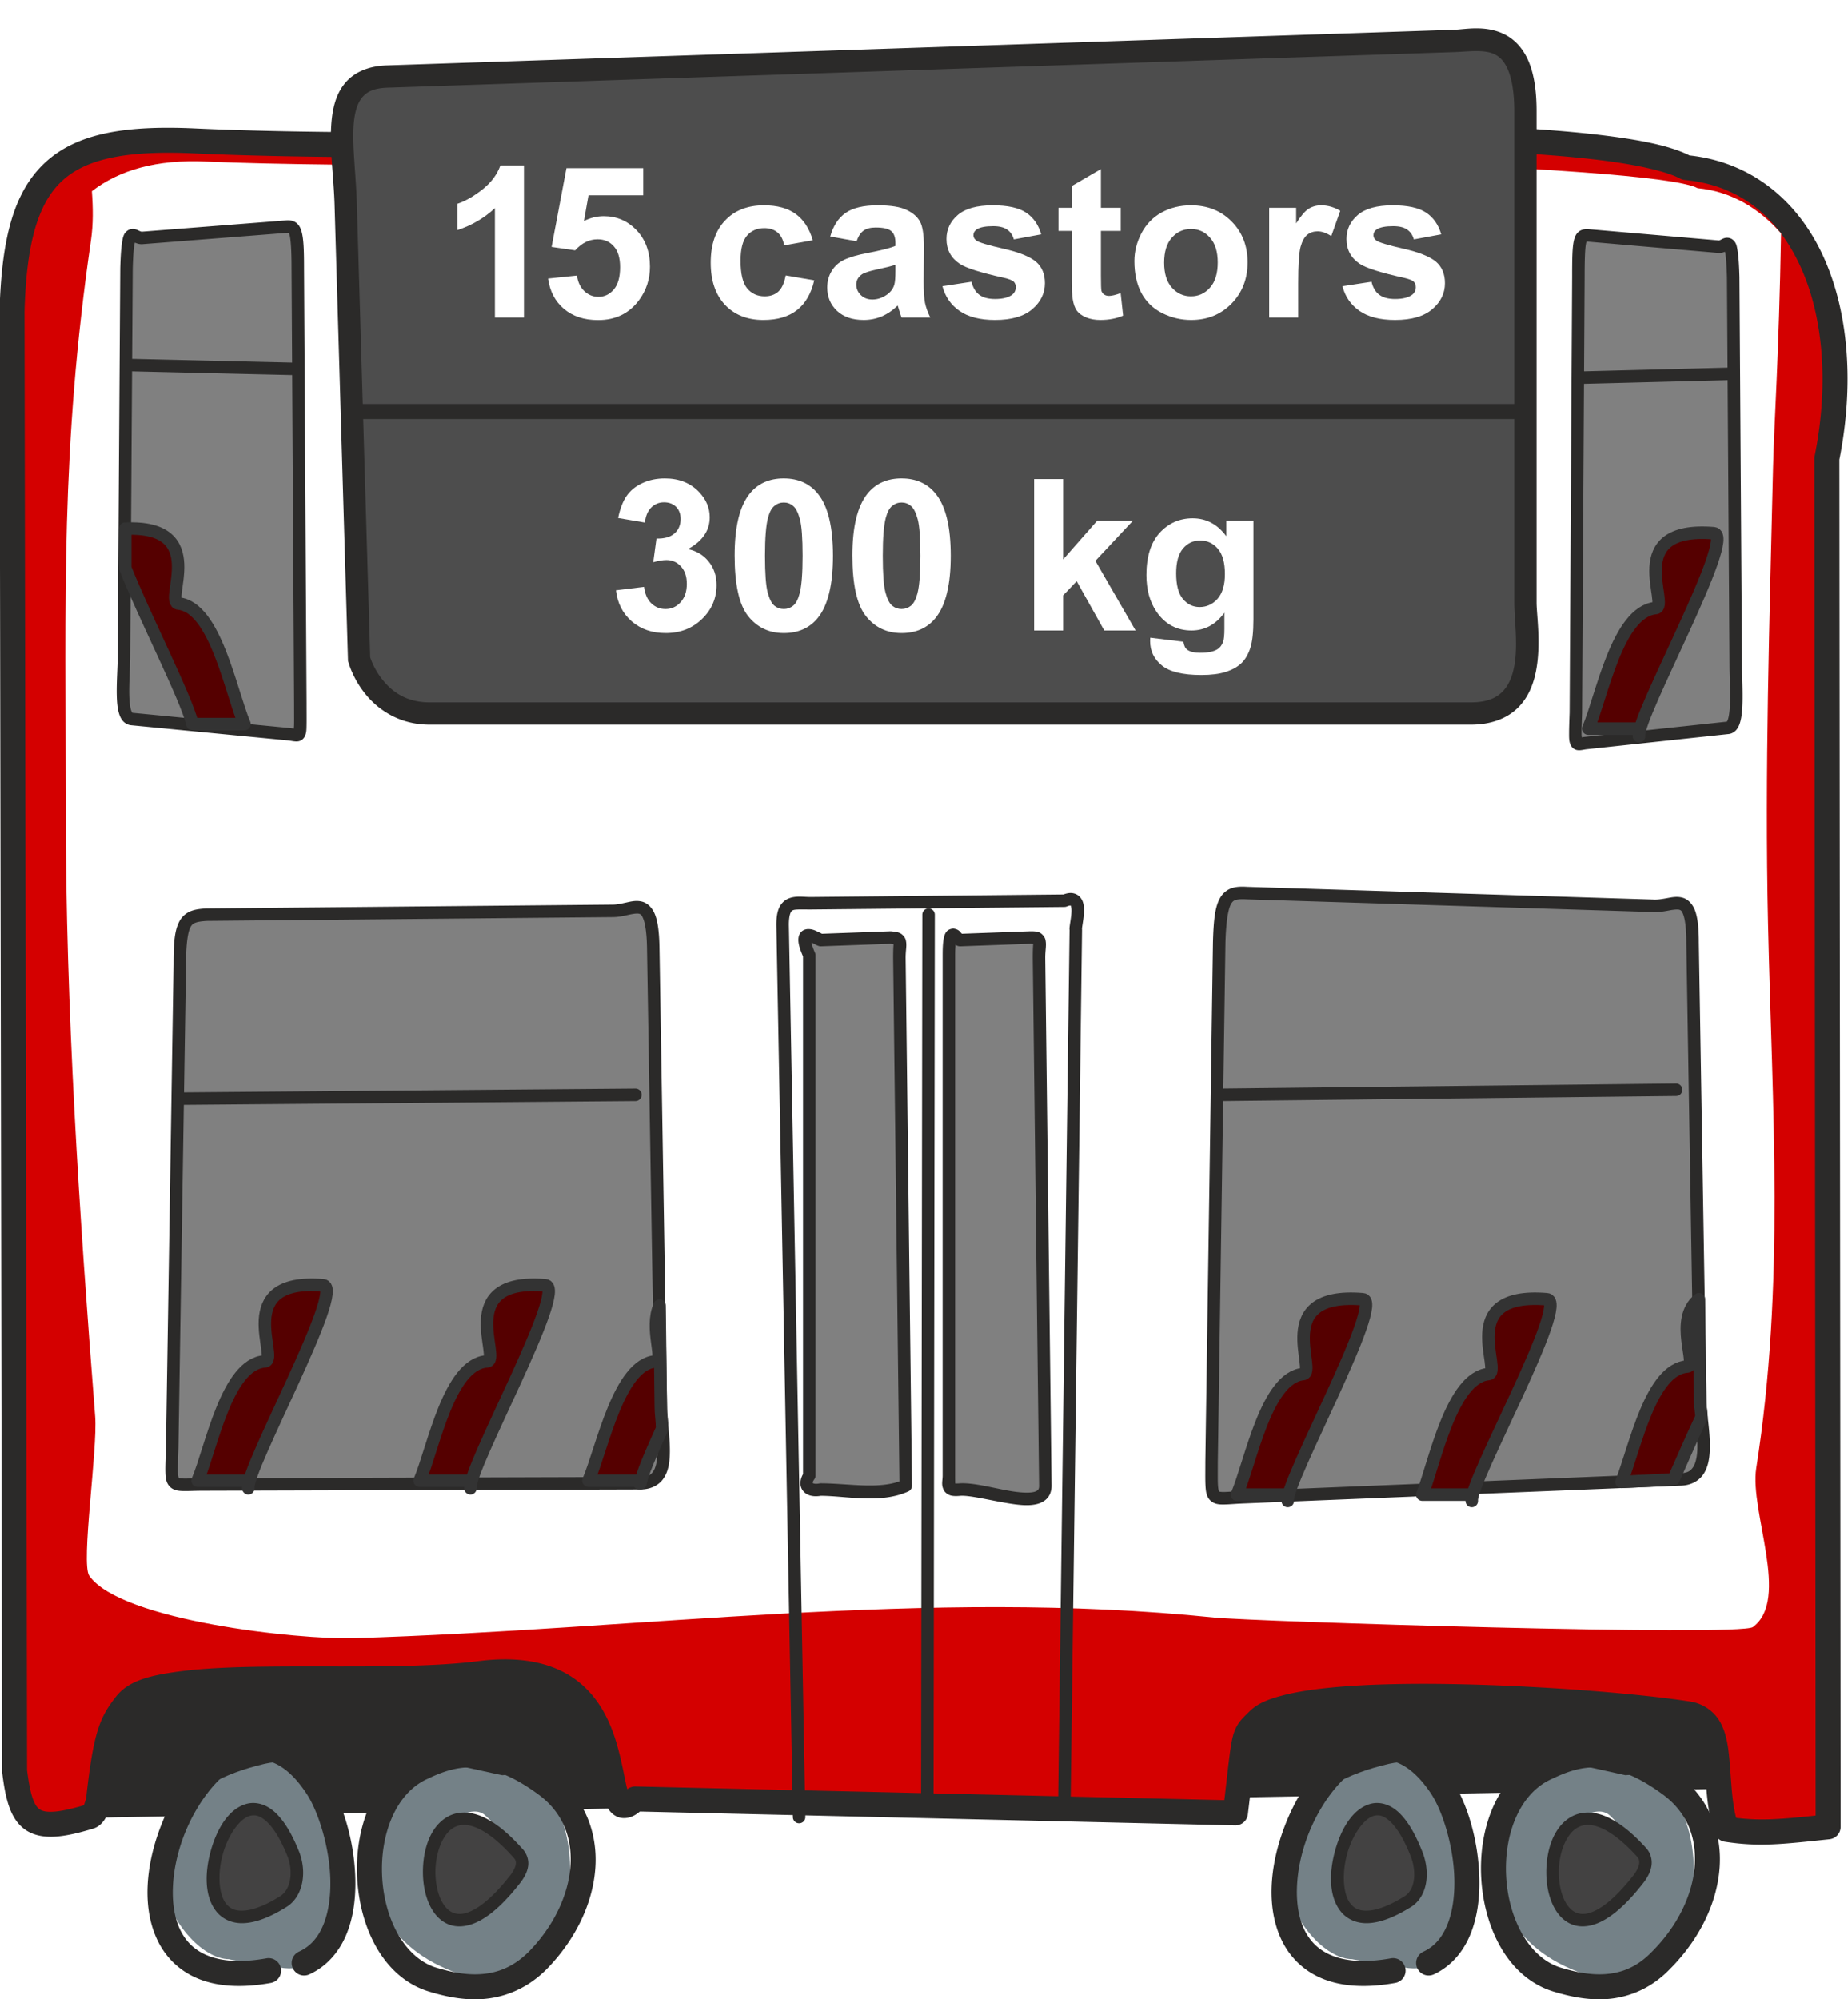 <?xml version="1.0" encoding="UTF-8" standalone="no"?>
<svg
   xmlns:dc="http://purl.org/dc/elements/1.1/"
   xmlns:cc="http://creativecommons.org/ns#"
   xmlns:rdf="http://www.w3.org/1999/02/22-rdf-syntax-ns#"
   xmlns:svg="http://www.w3.org/2000/svg"
   xmlns="http://www.w3.org/2000/svg"
   xmlns:sodipodi="http://sodipodi.sourceforge.net/DTD/sodipodi-0.dtd"
   xmlns:inkscape="http://www.inkscape.org/namespaces/inkscape"
   xml:space="preserve"
   width="36.976mm"
   height="40mm"
   version="1.1"
   style="clip-rule:evenodd;fill-rule:evenodd;image-rendering:optimizeQuality;shape-rendering:geometricPrecision;text-rendering:geometricPrecision"
   viewBox="0 0 1455.879 1575.203"
   id="svg444"
   sodipodi:docname="2020-SI-01_explanation3-fra-compatible.svg"
   inkscape:version="1.0 (4035a4fb49, 2020-05-01)"><sodipodi:namedview
   units="mm"
   fit-margin-bottom="0"
   fit-margin-right="0"
   fit-margin-left="0"
   fit-margin-top="0"
   inkscape:document-rotation="0"
   pagecolor="#ffffff"
   bordercolor="#666666"
   borderopacity="1"
   objecttolerance="10"
   gridtolerance="10"
   guidetolerance="10"
   inkscape:pageopacity="0"
   inkscape:pageshadow="2"
   inkscape:window-width="1680"
   inkscape:window-height="987"
   id="namedview446"
   showgrid="false"
   inkscape:snap-global="true"
   inkscape:zoom="1.0027712"
   inkscape:cx="102.80614"
   inkscape:cy="104.50003"
   inkscape:window-x="-8"
   inkscape:window-y="222"
   inkscape:window-maximized="1"
   inkscape:current-layer="svg444" />
 <defs
   id="defs4">
  <style
   type="text/css"
   id="style2">
   <![CDATA[
    .str2 {stroke:#2B2A29;stroke-width:9.843;stroke-linecap:round;stroke-linejoin:round}
    .str1 {stroke:#2B2A29;stroke-width:19.685;stroke-linecap:round;stroke-linejoin:round}
    .str0 {stroke:#2B2A29;stroke-width:39.37;stroke-linecap:round;stroke-linejoin:round}
    .fil0 {fill:none}
    .fil1 {fill:#2B2A29}
    .fil3 {fill:#434242}
    .fil2 {fill:#748187}
    .fil7 {fill:#A75F4A}
    .fil4 {fill:#B0CB1F}
    .fil13 {fill:#B2B3B3}
    .fil8 {fill:#CC6F3C}
    .fil9 {fill:#EBECEC}
    .fil5 {fill:#FEFEFE}
    .fil11 {fill:#FFED00}
    .fil6 {fill:#0078BF}
    .fil10 {fill:#2B2A29;fill-rule:nonzero}
    .fil12 {fill:#FEFEFE;fill-rule:nonzero}
   ]]>
  </style>
 
   
   
  
   
   
   
   
  
  
  
  
  
  
  
  
  
  
  
  
  
  
  
  
  
  
  
  
  
  
  
  
  
  
  
  
  
  
  
  
  
  
  
  
  
  
  
  
  
  
  
  
  
  
  
  
  
  
  
  
  
  
  
  
  
  
  
  
  
  
  
  
  
  
  
  
  
  
  
  
  
  
  
  
  
  
  
  
  
  
  
  
  
  
  
  
  
  
  
  
  
  
  
  
  
  
  
  
  
  
  
  
  
  
  
  
  
  
  
  
  
  
  
  
  
  
  
  
  
  
  
  
  
 </defs>
 <path
   id="path13"
   d="m 45.555,1432.597 c 78,-140 17,-122 258,-177 221,-50 549,-22 772,16 105,18 323,-36 323,129 0,8 -2,4 4,8 z"
   class="fil1" /><g
   id="_1060349744"
   transform="translate(-4201.445,-224.403)">
   <path
   id="path43"
   d="m 4375,1730 c -32,-118 106,-27 28,2 -13,5 -26,9 -26,-20 m 5,56 c -43,0 -110,-122 28,-154 84,-19 93,169 15,161 -1,0 -46,-7 -43,-7 z"
   class="fil2" />
   <path
   id="path2317"
   d="m 4406.248,1591.309 c -8.574,-0.118 -16.993,1.974 -24.676,5.691 -24.584,11.897 -43.47,38.772 -54.432,68.467 -10.961,29.695 -14.125,62.85 -1.242,88.635 6.442,12.892 17.336,23.658 32.344,29.561 15.008,5.903 33.735,7.127 56.504,3.023 a 9.842,9.842 0 0 0 7.939,-11.432 9.842,9.842 0 0 0 -11.432,-7.939 c -20.231,3.646 -35.16,2.214 -45.805,-1.973 -10.645,-4.187 -17.399,-10.945 -21.941,-20.037 -9.086,-18.184 -7.562,-46.842 2.102,-73.022 9.664,-26.18 27.34,-49.242 44.537,-57.564 8.599,-4.161 16.614,-5.054 25.098,-2.098 8.483,2.956 17.976,10.279 27.537,24.793 a 9.843,9.843 0 0 0 0.029,0.045 c 9.371,14.056 18.383,42.702 18.848,68.717 0.232,13.008 -1.585,25.366 -5.668,35.07 -4.083,9.704 -10.031,16.671 -19.078,20.801 a 9.842,9.842 0 0 0 -4.865,13.041 9.842,9.842 0 0 0 13.041,4.865 c 13.953,-6.37 23.505,-17.904 29.047,-31.074 5.542,-13.171 7.475,-28.062 7.207,-43.055 -0.535,-29.97 -9.515,-60.309 -22.135,-79.254 -11.186,-16.976 -23.814,-27.774 -37.486,-32.539 -5.129,-1.787 -10.328,-2.652 -15.473,-2.723 z"
   style="color:#000000;font-style:normal;font-variant:normal;font-weight:normal;font-stretch:normal;font-size:medium;line-height:normal;font-family:sans-serif;font-variant-ligatures:normal;font-variant-position:normal;font-variant-caps:normal;font-variant-numeric:normal;font-variant-alternates:normal;font-variant-east-asian:normal;font-feature-settings:normal;font-variation-settings:normal;text-indent:0;text-align:start;text-decoration:none;text-decoration-line:none;text-decoration-style:solid;text-decoration-color:#000000;letter-spacing:normal;word-spacing:normal;text-transform:none;writing-mode:lr-tb;direction:ltr;text-orientation:mixed;dominant-baseline:auto;baseline-shift:baseline;text-anchor:start;white-space:normal;shape-padding:0;shape-margin:0;inline-size:0;clip-rule:nonzero;display:inline;overflow:visible;visibility:visible;opacity:1;isolation:auto;mix-blend-mode:normal;color-interpolation:sRGB;color-interpolation-filters:linearRGB;solid-color:#000000;solid-opacity:1;vector-effect:none;fill:#2b2a29;fill-opacity:1;fill-rule:nonzero;stroke:none;stroke-width:19.685;stroke-linecap:round;stroke-linejoin:round;stroke-miterlimit:4;stroke-dasharray:none;stroke-dashoffset:0;stroke-opacity:1;color-rendering:auto;image-rendering:auto;shape-rendering:auto;text-rendering:auto;enable-background:accumulate;stop-color:#000000;stop-opacity:1" />
   <g
   style="opacity:1"
   id="g1991"><path
     id="path1993"
     d="m 4424,1723 c -102,63 -39,-154 8,-39 6,14 4,32 -8,39 z"
     style="color:#000000;font-style:normal;font-variant:normal;font-weight:normal;font-stretch:normal;font-size:medium;line-height:normal;font-family:sans-serif;font-variant-ligatures:normal;font-variant-position:normal;font-variant-caps:normal;font-variant-numeric:normal;font-variant-alternates:normal;font-variant-east-asian:normal;font-feature-settings:normal;font-variation-settings:normal;text-indent:0;text-align:start;text-decoration:none;text-decoration-line:none;text-decoration-style:solid;text-decoration-color:#000000;letter-spacing:normal;word-spacing:normal;text-transform:none;writing-mode:lr-tb;direction:ltr;text-orientation:mixed;dominant-baseline:auto;baseline-shift:baseline;text-anchor:start;white-space:normal;shape-padding:0;shape-margin:0;inline-size:0;clip-rule:nonzero;display:inline;overflow:visible;visibility:visible;isolation:auto;mix-blend-mode:normal;color-interpolation:sRGB;color-interpolation-filters:linearRGB;solid-color:#000000;solid-opacity:1;vector-effect:none;fill:#434242;fill-opacity:1;fill-rule:nonzero;stroke:none;stroke-width:9.843;stroke-linecap:round;stroke-linejoin:round;stroke-miterlimit:4;stroke-dasharray:none;stroke-dashoffset:0;stroke-opacity:1;color-rendering:auto;image-rendering:auto;shape-rendering:auto;text-rendering:auto;enable-background:accumulate;stop-color:#000000;stop-opacity:1" /><path
     id="path1995"
     d="m 4400.621,1644.914 c -1.848,0.02 -3.667,0.287 -5.422,0.799 -14.037,4.096 -23.119,20.036 -27.816,36.973 -4.697,16.937 -5.11,35.762 4.375,47.69 4.742,5.964 12.351,9.61 21.57,9.238 9.198,-0.371 20.02,-4.267 33.168,-12.375 7.472,-4.367 11.667,-12.088 13.102,-20.264 1.433,-8.169 0.305,-17.001 -3.061,-24.875 -6.045,-14.78 -12.406,-24.598 -19.344,-30.584 -5.208,-4.494 -11.027,-6.662 -16.572,-6.601 z m 0.268,9.744 c 2.956,-0.121 6.051,1.011 9.875,4.311 5.098,4.399 10.982,12.947 16.682,26.892 a 4.922,4.922 0 0 0 0.031,0.078 c 2.621,6.116 3.49,13.268 2.426,19.336 -1.064,6.067 -3.866,10.84 -8.383,13.475 a 4.922,4.922 0 0 0 -0.105,0.062 c -12.309,7.603 -21.806,10.696 -28.48,10.965 -6.675,0.269 -10.512,-1.804 -13.473,-5.527 -5.922,-7.447 -6.771,-23.873 -2.594,-38.935 4.178,-15.063 13.283,-27.874 21.09,-30.152 0.976,-0.285 1.946,-0.464 2.932,-0.504 z"
     style="color:#000000;font-style:normal;font-variant:normal;font-weight:normal;font-stretch:normal;font-size:medium;line-height:normal;font-family:sans-serif;font-variant-ligatures:normal;font-variant-position:normal;font-variant-caps:normal;font-variant-numeric:normal;font-variant-alternates:normal;font-variant-east-asian:normal;font-feature-settings:normal;font-variation-settings:normal;text-indent:0;text-align:start;text-decoration:none;text-decoration-line:none;text-decoration-style:solid;text-decoration-color:#000000;letter-spacing:normal;word-spacing:normal;text-transform:none;writing-mode:lr-tb;direction:ltr;text-orientation:mixed;dominant-baseline:auto;baseline-shift:baseline;text-anchor:start;white-space:normal;shape-padding:0;shape-margin:0;inline-size:0;clip-rule:nonzero;display:inline;overflow:visible;visibility:visible;isolation:auto;mix-blend-mode:normal;color-interpolation:sRGB;color-interpolation-filters:linearRGB;solid-color:#000000;solid-opacity:1;vector-effect:none;fill:#2b2a29;fill-opacity:1;fill-rule:nonzero;stroke:none;stroke-width:9.843;stroke-linecap:round;stroke-linejoin:round;stroke-miterlimit:4;stroke-dasharray:none;stroke-dashoffset:0;stroke-opacity:1;color-rendering:auto;image-rendering:auto;shape-rendering:auto;text-rendering:auto;enable-background:accumulate;stop-color:#000000;stop-opacity:1" /></g>
  </g><g
   id="_1060350160"
   transform="translate(-4201.445,-224.403)">
   <path
   id="path50"
   d="m 5260,1730 c -31,-118 107,-27 29,2 -13,5 -27,9 -27,-20 m 5,56 c -43,0 -110,-122 29,-154 84,-19 93,169 15,161 -1,0 -46,-7 -44,-7 z"
   class="fil2" />
   <path
   id="path2321"
   d="m 5291.893,1591.307 c -8.598,-0.117 -17.036,1.972 -24.734,5.689 -24.635,11.895 -43.5,38.784 -54.398,68.488 -10.898,29.704 -13.959,62.871 -0.99,88.643 6.484,12.886 17.412,23.638 32.44,29.537 15.027,5.899 33.768,7.125 56.537,3.021 a 9.842,9.842 0 0 0 7.939,-11.432 9.842,9.842 0 0 0 -11.432,-7.939 c -20.23,3.646 -35.178,2.216 -45.853,-1.975 -10.676,-4.191 -17.467,-10.962 -22.045,-20.061 -9.157,-18.197 -7.717,-46.843 1.885,-73.014 9.602,-26.171 27.237,-49.219 44.477,-57.543 8.62,-4.162 16.691,-5.063 25.258,-2.096 8.567,2.967 18.154,10.309 27.836,24.832 9.333,13.999 18.124,42.629 18.473,68.672 0.174,13.021 -1.672,25.41 -5.729,35.146 -4.057,9.736 -9.937,16.706 -18.717,20.803 a 9.842,9.842 0 0 0 -4.758,13.082 9.842,9.842 0 0 0 13.082,4.758 c 13.72,-6.403 23.09,-17.933 28.564,-31.072 5.474,-13.139 7.441,-28 7.24,-42.979 -0.401,-29.957 -9.11,-60.327 -21.777,-79.328 -11.318,-16.977 -24.044,-27.76 -37.773,-32.516 -5.149,-1.783 -10.365,-2.648 -15.523,-2.719 z"
   style="color:#000000;font-style:normal;font-variant:normal;font-weight:normal;font-stretch:normal;font-size:medium;line-height:normal;font-family:sans-serif;font-variant-ligatures:normal;font-variant-position:normal;font-variant-caps:normal;font-variant-numeric:normal;font-variant-alternates:normal;font-variant-east-asian:normal;font-feature-settings:normal;font-variation-settings:normal;text-indent:0;text-align:start;text-decoration:none;text-decoration-line:none;text-decoration-style:solid;text-decoration-color:#000000;letter-spacing:normal;word-spacing:normal;text-transform:none;writing-mode:lr-tb;direction:ltr;text-orientation:mixed;dominant-baseline:auto;baseline-shift:baseline;text-anchor:start;white-space:normal;shape-padding:0;shape-margin:0;inline-size:0;clip-rule:nonzero;display:inline;overflow:visible;visibility:visible;opacity:1;isolation:auto;mix-blend-mode:normal;color-interpolation:sRGB;color-interpolation-filters:linearRGB;solid-color:#000000;solid-opacity:1;vector-effect:none;fill:#2b2a29;fill-opacity:1;fill-rule:nonzero;stroke:none;stroke-width:19.685;stroke-linecap:round;stroke-linejoin:round;stroke-miterlimit:4;stroke-dasharray:none;stroke-dashoffset:0;stroke-opacity:1;color-rendering:auto;image-rendering:auto;shape-rendering:auto;text-rendering:auto;enable-background:accumulate;stop-color:#000000;stop-opacity:1" />
   <g
   style="opacity:1"
   id="g1997"><path
     id="path1999"
     d="m 5310,1723 c -102,63 -39,-154 7,-39 6,14 5,32 -7,39 z"
     style="color:#000000;font-style:normal;font-variant:normal;font-weight:normal;font-stretch:normal;font-size:medium;line-height:normal;font-family:sans-serif;font-variant-ligatures:normal;font-variant-position:normal;font-variant-caps:normal;font-variant-numeric:normal;font-variant-alternates:normal;font-variant-east-asian:normal;font-feature-settings:normal;font-variation-settings:normal;text-indent:0;text-align:start;text-decoration:none;text-decoration-line:none;text-decoration-style:solid;text-decoration-color:#000000;letter-spacing:normal;word-spacing:normal;text-transform:none;writing-mode:lr-tb;direction:ltr;text-orientation:mixed;dominant-baseline:auto;baseline-shift:baseline;text-anchor:start;white-space:normal;shape-padding:0;shape-margin:0;inline-size:0;clip-rule:nonzero;display:inline;overflow:visible;visibility:visible;isolation:auto;mix-blend-mode:normal;color-interpolation:sRGB;color-interpolation-filters:linearRGB;solid-color:#000000;solid-opacity:1;vector-effect:none;fill:#434242;fill-opacity:1;fill-rule:nonzero;stroke:none;stroke-width:9.843;stroke-linecap:round;stroke-linejoin:round;stroke-miterlimit:4;stroke-dasharray:none;stroke-dashoffset:0;stroke-opacity:1;color-rendering:auto;image-rendering:auto;shape-rendering:auto;text-rendering:auto;enable-background:accumulate;stop-color:#000000;stop-opacity:1" /><path
     id="path2001"
     d="m 5286.141,1644.916 c -1.834,0.02 -3.638,0.288 -5.379,0.803 -13.925,4.117 -22.878,20.049 -27.508,36.982 -4.63,16.933 -5.009,35.755 4.49,47.678 4.75,5.961 12.361,9.606 21.582,9.234 9.199,-0.371 20.02,-4.268 33.168,-12.375 7.524,-4.397 11.481,-12.249 12.629,-20.43 1.147,-8.169 -0.257,-16.918 -3.582,-24.699 -5.913,-14.765 -12.152,-24.575 -18.988,-30.568 -5.135,-4.502 -10.909,-6.684 -16.412,-6.625 z m 0.274,9.738 c 2.883,-0.122 5.897,0.998 9.65,4.289 5.005,4.388 10.788,12.937 16.367,26.885 a 4.922,4.922 0 0 0 0.045,0.111 c 2.66,6.207 3.751,13.438 2.9,19.502 -0.851,6.064 -3.392,10.704 -7.857,13.309 a 4.922,4.922 0 0 0 -0.105,0.062 c -12.309,7.603 -21.805,10.696 -28.483,10.965 -6.677,0.269 -10.519,-1.805 -13.488,-5.531 -5.938,-7.453 -6.817,-23.88 -2.697,-38.947 4.12,-15.067 13.167,-27.884 20.805,-30.143 0.955,-0.282 1.902,-0.461 2.863,-0.502 z"
     style="color:#000000;font-style:normal;font-variant:normal;font-weight:normal;font-stretch:normal;font-size:medium;line-height:normal;font-family:sans-serif;font-variant-ligatures:normal;font-variant-position:normal;font-variant-caps:normal;font-variant-numeric:normal;font-variant-alternates:normal;font-variant-east-asian:normal;font-feature-settings:normal;font-variation-settings:normal;text-indent:0;text-align:start;text-decoration:none;text-decoration-line:none;text-decoration-style:solid;text-decoration-color:#000000;letter-spacing:normal;word-spacing:normal;text-transform:none;writing-mode:lr-tb;direction:ltr;text-orientation:mixed;dominant-baseline:auto;baseline-shift:baseline;text-anchor:start;white-space:normal;shape-padding:0;shape-margin:0;inline-size:0;clip-rule:nonzero;display:inline;overflow:visible;visibility:visible;isolation:auto;mix-blend-mode:normal;color-interpolation:sRGB;color-interpolation-filters:linearRGB;solid-color:#000000;solid-opacity:1;vector-effect:none;fill:#2b2a29;fill-opacity:1;fill-rule:nonzero;stroke:none;stroke-width:9.843;stroke-linecap:round;stroke-linejoin:round;stroke-miterlimit:4;stroke-dasharray:none;stroke-dashoffset:0;stroke-opacity:1;color-rendering:auto;image-rendering:auto;shape-rendering:auto;text-rendering:auto;enable-background:accumulate;stop-color:#000000;stop-opacity:1" /></g>
  </g><g
   id="_1060344464"
   transform="translate(-4201.445,-224.403)">
   <path
   id="path85"
   d="m 4546,1668 c -9,60 28,49 45,32 12,-12 20,-20 -7,-45 -10,-10 -36,3 -36,32 m -3,-75 c -43,0 -102,141 37,173 84,19 93,-170 15,-162 -1,0 -49,-11 -52,-11 z"
   class="fil2" />
   <path
   id="path2341"
   d="m 4574.562,1597.162 c -17.944,-0.57 -32.698,5.178 -44.688,10.904 -35.083,15.846 -49.097,57.223 -47.08,95.945 2.018,38.755 20.215,78.152 56.277,89.385 a 9.843,9.843 0 0 0 0.1,0.031 c 10.317,3.095 24.994,7.011 41.541,6.021 16.547,-0.99 35.066,-7.31 51.246,-23.49 a 9.843,9.843 0 0 0 0.08,-0.08 c 22.955,-23.488 36.604,-52.212 38.408,-80.246 1.804,-28.028 -8.97,-55.629 -33.645,-73.582 -23.65,-17.339 -44.243,-24.317 -62.24,-24.889 z m -0.625,19.676 c 13.498,0.428 29.899,5.448 51.242,21.1 a 9.843,9.843 0 0 0 0.031,0.023 c 19.314,14.047 27.038,33.94 25.592,56.406 -1.445,22.452 -12.784,47.211 -32.807,67.715 -12.806,12.785 -25.771,16.96 -38.459,17.719 -12.676,0.758 -24.971,-2.311 -34.645,-5.211 -24.917,-7.786 -40.707,-38.373 -42.438,-71.602 -1.732,-33.245 10.732,-65.828 35.584,-77.012 a 9.843,9.843 0 0 0 0.207,-0.098 c 10.99,-5.256 22.193,-9.47 35.691,-9.041 z"
   style="color:#000000;font-style:normal;font-variant:normal;font-weight:normal;font-stretch:normal;font-size:medium;line-height:normal;font-family:sans-serif;font-variant-ligatures:normal;font-variant-position:normal;font-variant-caps:normal;font-variant-numeric:normal;font-variant-alternates:normal;font-variant-east-asian:normal;font-feature-settings:normal;font-variation-settings:normal;text-indent:0;text-align:start;text-decoration:none;text-decoration-line:none;text-decoration-style:solid;text-decoration-color:#000000;letter-spacing:normal;word-spacing:normal;text-transform:none;writing-mode:lr-tb;direction:ltr;text-orientation:mixed;dominant-baseline:auto;baseline-shift:baseline;text-anchor:start;white-space:normal;shape-padding:0;shape-margin:0;inline-size:0;clip-rule:nonzero;display:inline;overflow:visible;visibility:visible;opacity:1;isolation:auto;mix-blend-mode:normal;color-interpolation:sRGB;color-interpolation-filters:linearRGB;solid-color:#000000;solid-opacity:1;vector-effect:none;fill:#2b2a29;fill-opacity:1;fill-rule:nonzero;stroke:none;stroke-width:19.685;stroke-linecap:round;stroke-linejoin:round;stroke-miterlimit:4;stroke-dasharray:none;stroke-dashoffset:0;stroke-opacity:1;color-rendering:auto;image-rendering:auto;shape-rendering:auto;text-rendering:auto;enable-background:accumulate;stop-color:#000000;stop-opacity:1" />
   <g
   style="opacity:1"
   id="g2027"><path
     id="path2029"
     d="m 4609,1684 c -93,-104 -92,138 -1,20 5,-7 7,-14 1,-20 z"
     style="color:#000000;font-style:normal;font-variant:normal;font-weight:normal;font-stretch:normal;font-size:medium;line-height:normal;font-family:sans-serif;font-variant-ligatures:normal;font-variant-position:normal;font-variant-caps:normal;font-variant-numeric:normal;font-variant-alternates:normal;font-variant-east-asian:normal;font-feature-settings:normal;font-variation-settings:normal;text-indent:0;text-align:start;text-decoration:none;text-decoration-line:none;text-decoration-style:solid;text-decoration-color:#000000;letter-spacing:normal;word-spacing:normal;text-transform:none;writing-mode:lr-tb;direction:ltr;text-orientation:mixed;dominant-baseline:auto;baseline-shift:baseline;text-anchor:start;white-space:normal;shape-padding:0;shape-margin:0;inline-size:0;clip-rule:nonzero;display:inline;overflow:visible;visibility:visible;isolation:auto;mix-blend-mode:normal;color-interpolation:sRGB;color-interpolation-filters:linearRGB;solid-color:#000000;solid-opacity:1;vector-effect:none;fill:#434242;fill-opacity:1;fill-rule:nonzero;stroke:none;stroke-width:9.843;stroke-linecap:round;stroke-linejoin:round;stroke-miterlimit:4;stroke-dasharray:none;stroke-dashoffset:0;stroke-opacity:1;color-rendering:auto;image-rendering:auto;shape-rendering:auto;text-rendering:auto;enable-background:accumulate;stop-color:#000000;stop-opacity:1" /><path
     id="path2031"
     d="m 4566.457,1652.469 c -4.373,0.076 -8.421,1.129 -11.976,3.041 -14.222,7.649 -19.902,26.213 -19.902,43.74 0,8.764 1.501,17.431 4.715,24.818 3.214,7.387 8.298,13.693 15.604,16.547 7.306,2.854 16.223,1.786 25.643,-3.586 9.419,-5.372 19.733,-14.95 31.357,-30.023 a 4.922,4.922 0 0 0 0.107,-0.145 c 2.771,-3.879 4.992,-8.019 5.512,-12.693 0.518,-4.664 -1.162,-9.754 -5.014,-13.621 -11.87,-13.239 -22.438,-21.292 -32.111,-25.26 -4.86,-1.993 -9.56,-2.894 -13.934,-2.818 z m 0.236,9.738 c 2.863,-0.04 6.127,0.613 9.963,2.186 7.671,3.146 17.365,10.241 28.676,22.889 a 4.922,4.922 0 0 0 0.188,0.199 c 2.13,2.13 2.446,3.526 2.215,5.601 -0.229,2.064 -1.503,4.905 -3.709,8.006 -11.091,14.364 -20.69,23.015 -28.361,27.391 -7.69,4.386 -13.054,4.583 -17.186,2.969 -4.132,-1.615 -7.642,-5.512 -10.162,-11.305 -2.52,-5.793 -3.894,-13.281 -3.894,-20.893 0,-15.223 5.819,-30.284 14.723,-35.072 2.226,-1.197 4.686,-1.93 7.549,-1.971 z"
     style="color:#000000;font-style:normal;font-variant:normal;font-weight:normal;font-stretch:normal;font-size:medium;line-height:normal;font-family:sans-serif;font-variant-ligatures:normal;font-variant-position:normal;font-variant-caps:normal;font-variant-numeric:normal;font-variant-alternates:normal;font-variant-east-asian:normal;font-feature-settings:normal;font-variation-settings:normal;text-indent:0;text-align:start;text-decoration:none;text-decoration-line:none;text-decoration-style:solid;text-decoration-color:#000000;letter-spacing:normal;word-spacing:normal;text-transform:none;writing-mode:lr-tb;direction:ltr;text-orientation:mixed;dominant-baseline:auto;baseline-shift:baseline;text-anchor:start;white-space:normal;shape-padding:0;shape-margin:0;inline-size:0;clip-rule:nonzero;display:inline;overflow:visible;visibility:visible;isolation:auto;mix-blend-mode:normal;color-interpolation:sRGB;color-interpolation-filters:linearRGB;solid-color:#000000;solid-opacity:1;vector-effect:none;fill:#2b2a29;fill-opacity:1;fill-rule:nonzero;stroke:none;stroke-width:9.843;stroke-linecap:round;stroke-linejoin:round;stroke-miterlimit:4;stroke-dasharray:none;stroke-dashoffset:0;stroke-opacity:1;color-rendering:auto;image-rendering:auto;shape-rendering:auto;text-rendering:auto;enable-background:accumulate;stop-color:#000000;stop-opacity:1" /></g>
  </g><g
   id="_1060342448"
   transform="translate(-4201.445,-224.403)">
   <path
   id="path92"
   d="m 5432,1668 c -9,60 27,49 45,32 12,-12 19,-20 -7,-45 -10,-10 -36,3 -36,32 m -3,-75 c -43,0 -102,141 37,173 84,19 92,-170 14,-162 0,0 -49,-11 -51,-11 z"
   class="fil2" />
   <path
   id="path2345"
   d="m 5460.562,1597.162 c -17.918,-0.569 -32.651,5.163 -44.631,10.881 -35.557,15.796 -49.662,57.259 -47.51,96.004 2.154,38.777 20.603,78.122 56.65,89.35 a 9.843,9.843 0 0 0 0.1,0.031 c 10.317,3.095 24.98,7.014 41.422,6.021 16.422,-0.991 34.745,-7.345 50.43,-23.561 23.435,-23.464 37.352,-52.175 39.295,-80.209 1.944,-28.056 -8.841,-55.675 -33.516,-73.629 -23.65,-17.339 -44.243,-24.317 -62.24,-24.889 z m -0.625,19.676 c 13.498,0.428 29.899,5.448 51.242,21.1 a 9.843,9.843 0 0 0 0.031,0.023 c 19.314,14.047 27.026,33.921 25.471,56.359 -1.555,22.439 -13.117,47.197 -33.641,67.721 a 9.843,9.843 0 0 0 -0.121,0.123 c -12.303,12.742 -24.956,16.879 -37.514,17.637 -12.532,0.756 -24.84,-2.311 -34.514,-5.211 -24.932,-7.79 -40.97,-38.43 -42.815,-71.637 -1.846,-33.223 10.528,-65.72 35.906,-76.953 a 9.843,9.843 0 0 0 0.262,-0.121 c 10.99,-5.256 22.193,-9.47 35.691,-9.041 z"
   style="color:#000000;font-style:normal;font-variant:normal;font-weight:normal;font-stretch:normal;font-size:medium;line-height:normal;font-family:sans-serif;font-variant-ligatures:normal;font-variant-position:normal;font-variant-caps:normal;font-variant-numeric:normal;font-variant-alternates:normal;font-variant-east-asian:normal;font-feature-settings:normal;font-variation-settings:normal;text-indent:0;text-align:start;text-decoration:none;text-decoration-line:none;text-decoration-style:solid;text-decoration-color:#000000;letter-spacing:normal;word-spacing:normal;text-transform:none;writing-mode:lr-tb;direction:ltr;text-orientation:mixed;dominant-baseline:auto;baseline-shift:baseline;text-anchor:start;white-space:normal;shape-padding:0;shape-margin:0;inline-size:0;clip-rule:nonzero;display:inline;overflow:visible;visibility:visible;opacity:1;isolation:auto;mix-blend-mode:normal;color-interpolation:sRGB;color-interpolation-filters:linearRGB;solid-color:#000000;solid-opacity:1;vector-effect:none;fill:#2b2a29;fill-opacity:1;fill-rule:nonzero;stroke:none;stroke-width:19.685;stroke-linecap:round;stroke-linejoin:round;stroke-miterlimit:4;stroke-dasharray:none;stroke-dashoffset:0;stroke-opacity:1;color-rendering:auto;image-rendering:auto;shape-rendering:auto;text-rendering:auto;enable-background:accumulate;stop-color:#000000;stop-opacity:1" />
   <g
   style="opacity:1"
   id="g2033"><path
     id="path2035"
     d="m 5495,1684 c -94,-104 -93,138 -2,20 5,-7 7,-14 2,-20 z"
     style="color:#000000;font-style:normal;font-variant:normal;font-weight:normal;font-stretch:normal;font-size:medium;line-height:normal;font-family:sans-serif;font-variant-ligatures:normal;font-variant-position:normal;font-variant-caps:normal;font-variant-numeric:normal;font-variant-alternates:normal;font-variant-east-asian:normal;font-feature-settings:normal;font-variation-settings:normal;text-indent:0;text-align:start;text-decoration:none;text-decoration-line:none;text-decoration-style:solid;text-decoration-color:#000000;letter-spacing:normal;word-spacing:normal;text-transform:none;writing-mode:lr-tb;direction:ltr;text-orientation:mixed;dominant-baseline:auto;baseline-shift:baseline;text-anchor:start;white-space:normal;shape-padding:0;shape-margin:0;inline-size:0;clip-rule:nonzero;display:inline;overflow:visible;visibility:visible;isolation:auto;mix-blend-mode:normal;color-interpolation:sRGB;color-interpolation-filters:linearRGB;solid-color:#000000;solid-opacity:1;vector-effect:none;fill:#434242;fill-opacity:1;fill-rule:nonzero;stroke:none;stroke-width:9.843;stroke-linecap:round;stroke-linejoin:round;stroke-miterlimit:4;stroke-dasharray:none;stroke-dashoffset:0;stroke-opacity:1;color-rendering:auto;image-rendering:auto;shape-rendering:auto;text-rendering:auto;enable-background:accumulate;stop-color:#000000;stop-opacity:1" /><path
     id="path2037"
     d="m 5451.996,1652.467 c -4.407,0.076 -8.483,1.125 -12.07,3.031 -14.349,7.625 -20.156,26.2 -20.223,43.733 -0.033,8.766 1.441,17.438 4.637,24.828 3.196,7.39 8.27,13.699 15.57,16.555 7.3,2.856 16.214,1.788 25.631,-3.584 9.417,-5.372 19.731,-14.95 31.355,-30.023 a 4.922,4.922 0 0 0 0.107,-0.145 c 2.771,-3.879 4.942,-7.982 5.613,-12.516 0.672,-4.534 -0.527,-9.525 -3.836,-13.496 a 4.922,4.922 0 0 0 -0.131,-0.15 c -12.067,-13.351 -22.798,-21.44 -32.607,-25.42 -4.905,-1.99 -9.64,-2.888 -14.047,-2.812 z m 0.231,9.744 c 2.912,-0.041 6.231,0.613 10.117,2.189 7.747,3.143 17.512,10.218 28.896,22.789 1.66,2.008 1.969,3.514 1.643,5.715 -0.326,2.204 -1.649,5.083 -3.856,8.184 -11.092,14.364 -20.691,23.015 -28.361,27.391 -7.688,4.386 -13.048,4.583 -17.17,2.971 -4.122,-1.613 -7.618,-5.507 -10.121,-11.297 -2.503,-5.789 -3.857,-13.274 -3.828,-20.883 0.058,-15.217 5.939,-30.267 14.996,-35.08 2.264,-1.203 4.771,-1.938 7.684,-1.979 z"
     style="color:#000000;font-style:normal;font-variant:normal;font-weight:normal;font-stretch:normal;font-size:medium;line-height:normal;font-family:sans-serif;font-variant-ligatures:normal;font-variant-position:normal;font-variant-caps:normal;font-variant-numeric:normal;font-variant-alternates:normal;font-variant-east-asian:normal;font-feature-settings:normal;font-variation-settings:normal;text-indent:0;text-align:start;text-decoration:none;text-decoration-line:none;text-decoration-style:solid;text-decoration-color:#000000;letter-spacing:normal;word-spacing:normal;text-transform:none;writing-mode:lr-tb;direction:ltr;text-orientation:mixed;dominant-baseline:auto;baseline-shift:baseline;text-anchor:start;white-space:normal;shape-padding:0;shape-margin:0;inline-size:0;clip-rule:nonzero;display:inline;overflow:visible;visibility:visible;isolation:auto;mix-blend-mode:normal;color-interpolation:sRGB;color-interpolation-filters:linearRGB;solid-color:#000000;solid-opacity:1;vector-effect:none;fill:#2b2a29;fill-opacity:1;fill-rule:nonzero;stroke:none;stroke-width:9.843;stroke-linecap:round;stroke-linejoin:round;stroke-miterlimit:4;stroke-dasharray:none;stroke-dashoffset:0;stroke-opacity:1;color-rendering:auto;image-rendering:auto;shape-rendering:auto;text-rendering:auto;enable-background:accumulate;stop-color:#000000;stop-opacity:1" /></g>
  </g><g
   transform="translate(-4057.052,6.04)"
   style="opacity:1"
   id="g2275"><path
     id="path2277"
     d="m 5385.417,125.959 c -99,-53 -848,-6 -1175,-21 -108,-5 -141,25.323 -144,134.323 l 2,1150 c 5,40 13,50 59,36 4,-1 5,-6 7,-12 6,-55 11,-63 22,-77 26,-32 189,-12 280,-24 131,-16 86,134 121,99 l 473,11 c 8,-66 5,-60 18,-73 32,-32 270,-16 339,-5 32,5 17,55 30,91 26,4 42,2 80,-2 l -1,-1078 c 23,-114 -16,-220.323 -111,-229.323 z"
     style="color:#000000;font-style:normal;font-variant:normal;font-weight:normal;font-stretch:normal;font-size:medium;line-height:normal;font-family:sans-serif;font-variant-ligatures:normal;font-variant-position:normal;font-variant-caps:normal;font-variant-numeric:normal;font-variant-alternates:normal;font-variant-east-asian:normal;font-feature-settings:normal;font-variation-settings:normal;text-indent:0;text-align:start;text-decoration:none;text-decoration-line:none;text-decoration-style:solid;text-decoration-color:#000000;letter-spacing:normal;word-spacing:normal;text-transform:none;writing-mode:lr-tb;direction:ltr;text-orientation:mixed;dominant-baseline:auto;baseline-shift:baseline;text-anchor:start;white-space:normal;shape-padding:0;shape-margin:0;inline-size:0;clip-rule:nonzero;display:inline;overflow:visible;visibility:visible;isolation:auto;mix-blend-mode:normal;color-interpolation:sRGB;color-interpolation-filters:linearRGB;solid-color:#000000;solid-opacity:1;vector-effect:none;fill:#d40000;fill-opacity:1;fill-rule:nonzero;stroke:none;stroke-width:19.685;stroke-linecap:round;stroke-linejoin:round;stroke-miterlimit:4;stroke-dasharray:none;stroke-dashoffset:0;stroke-opacity:1;color-rendering:auto;image-rendering:auto;shape-rendering:auto;text-rendering:auto;enable-background:accumulate;stop-color:#000000;stop-opacity:1" /><path
     id="path2279"
     d="m 5056.365,90.135 c -54.543,-0.098 -112.927,0.42 -173.082,1.232 -240.617,3.252 -509.725,11.222 -672.412,3.76 v 0 c -54.962,-2.544 -93.325,3.592 -118.529,27.037 -25.205,23.446 -34.233,61.381 -35.76,116.848 a 9.843,9.843 0 0 0 0,0.287 l 2,1150 a 9.843,9.843 0 0 0 0.076,1.203 c 1.284,10.27 2.74,18.916 5.314,26.438 2.575,7.521 6.564,14.285 13.006,18.707 6.441,4.422 14.438,5.85 23.07,5.369 8.516,-0.474 18.131,-2.669 29.801,-6.201 5.534,-1.402 9.149,-6.106 10.73,-9.467 1.586,-3.37 2.285,-6.264 3.182,-8.953 a 9.843,9.843 0 0 0 0.447,-2.045 c 2.974,-27.258 5.728,-42.542 8.721,-51.963 2.975,-9.366 5.834,-13.14 11.158,-19.918 3.037,-3.704 16.113,-9.307 35.605,-12 19.523,-2.697 44.91,-3.597 72.445,-3.846 55.07,-0.497 118.614,1.608 165.572,-4.584 l -0.094,0.012 c 30.98,-3.784 49.62,2.174 62.084,11.693 12.464,9.52 19.378,23.512 23.811,38.035 4.433,14.523 5.936,28.713 9.26,39.457 0.831,2.686 1.767,5.23 3.408,7.812 1.641,2.583 4.38,5.537 8.512,6.791 4.132,1.254 8.433,0.261 11.514,-1.309 1.788,-0.911 3.365,-2.054 4.893,-3.32 l 469.098,10.91 a 9.843,9.843 0 0 0 10,-8.654 c 4.013,-33.111 5.428,-48.57 6.959,-55.41 0.766,-3.42 1.208,-4.207 2.057,-5.373 0.849,-1.167 2.79,-3.058 6.174,-6.441 1.698,-1.698 7.609,-4.918 16.514,-7.307 8.905,-2.389 20.674,-4.309 34.285,-5.689 27.223,-2.76 61.856,-3.431 97.678,-2.748 71.644,1.366 148.518,8.164 182.014,13.504 a 9.843,9.843 0 0 0 0.029,0 c 5.412,0.846 7.122,2.433 9.27,6.311 2.147,3.878 3.705,10.579 4.588,18.881 1.766,16.605 1.001,38.921 8.406,59.428 a 9.843,9.843 0 0 0 7.76,6.385 c 27.087,4.167 44.581,2.055 82.527,-1.94 a 9.843,9.843 0 0 0 8.812,-9.797 l -1,-1077.205 c 11.545,-58.228 7.608,-114.723 -12.107,-158.838 -19.599,-43.855 -55.917,-75.394 -105.932,-80.828 -14.938,-7.441 -37.218,-11.989 -67.086,-15.715 -31.066,-3.875 -69.939,-6.449 -114.733,-8.096 -44.794,-1.647 -95.494,-2.359 -150.037,-2.457 z m -0.021,19.688 c 54.395,0.098 104.879,0.807 149.336,2.441 44.456,1.634 82.898,4.201 113.019,7.959 30.122,3.758 52.24,9.151 62.072,14.414 a 9.843,9.843 0 0 0 3.717,1.121 c 44.003,4.169 74.04,30.002 91.693,69.504 17.654,39.502 21.757,92.713 10.588,148.074 a 9.843,9.843 0 0 0 -0.195,1.955 l 0.992,1069.115 c -28.093,2.963 -43.405,4.154 -62.641,1.795 -3.81,-14.65 -3.85,-32.655 -5.598,-49.086 -0.992,-9.323 -2.495,-18.307 -6.941,-26.336 -4.444,-8.025 -12.857,-14.561 -23.439,-16.219 -35.512,-5.66 -112.124,-12.36 -184.719,-13.744 -36.303,-0.692 -71.48,-0.05 -100.039,2.846 -14.279,1.448 -26.893,3.442 -37.398,6.26 -10.505,2.818 -19.032,6.099 -25.334,12.4 -3.116,3.116 -5.675,5.35 -8.17,8.777 -2.495,3.427 -4.24,7.701 -5.35,12.656 -1.955,8.732 -3.312,23.17 -6.268,48.477 l -464.023,-10.791 a 9.843,9.843 0 0 0 -6.461,2.223 c -2.049,-7.529 -4.064,-21.933 -8.855,-37.631 -5.067,-16.602 -13.654,-34.922 -30.689,-47.934 -17.036,-13.011 -41.898,-19.804 -76.418,-15.588 a 9.843,9.843 0 0 0 -0.092,0.012 c -44.042,5.808 -107.498,3.913 -163.178,4.416 -27.84,0.251 -53.765,1.101 -74.961,4.029 -21.196,2.928 -38.225,6.81 -48.215,19.105 a 9.843,9.843 0 0 0 -0.1,0.127 c -5.615,7.146 -10.76,14.397 -14.518,26.227 -3.701,11.652 -6.42,27.674 -9.393,54.66 -0.779,2.368 -1.394,4.256 -1.77,5.188 -10.268,3.044 -18.403,4.771 -24.051,5.086 -5.962,0.332 -8.9,-0.616 -10.834,-1.943 -1.934,-1.328 -3.757,-3.689 -5.525,-8.855 -1.736,-5.069 -3.129,-12.547 -4.33,-22.016 l -1.998,-1149.084 c 1.481,-53.476 10.453,-85.182 29.486,-102.887 19.045,-17.715 51.179,-24.241 104.215,-21.785 164.314,7.537 433.203,-0.492 673.584,-3.74 60.095,-0.812 118.4,-1.326 172.795,-1.229 z"
     style="color:#000000;font-style:normal;font-variant:normal;font-weight:normal;font-stretch:normal;font-size:medium;line-height:normal;font-family:sans-serif;font-variant-ligatures:normal;font-variant-position:normal;font-variant-caps:normal;font-variant-numeric:normal;font-variant-alternates:normal;font-variant-east-asian:normal;font-feature-settings:normal;font-variation-settings:normal;text-indent:0;text-align:start;text-decoration:none;text-decoration-line:none;text-decoration-style:solid;text-decoration-color:#000000;letter-spacing:normal;word-spacing:normal;text-transform:none;writing-mode:lr-tb;direction:ltr;text-orientation:mixed;dominant-baseline:auto;baseline-shift:baseline;text-anchor:start;white-space:normal;shape-padding:0;shape-margin:0;inline-size:0;clip-rule:nonzero;display:inline;overflow:visible;visibility:visible;isolation:auto;mix-blend-mode:normal;color-interpolation:sRGB;color-interpolation-filters:linearRGB;solid-color:#000000;solid-opacity:1;vector-effect:none;fill:#2b2a29;fill-opacity:1;fill-rule:nonzero;stroke:none;stroke-width:19.685;stroke-linecap:round;stroke-linejoin:round;stroke-miterlimit:4;stroke-dasharray:none;stroke-dashoffset:0;stroke-opacity:1;color-rendering:auto;image-rendering:auto;shape-rendering:auto;text-rendering:auto;enable-background:accumulate;stop-color:#000000;stop-opacity:1" /></g><path
   sodipodi:nodetypes="scccsssssssssccss"
   id="path1276"
   style="fill:#ffffff;stroke:none;stroke-width:10.419px;stroke-linecap:butt;stroke-linejoin:miter;stroke-opacity:1"
   d="m 1008.5,122.304 c 272.344,0 -641.563,14.34 -845.938,4.965 -39.363,-1.822 -68.678,6.684 -90.294,23.382 0.933,12.889 1.167,25.791 -0.713,38.706 -23.981,164.822 -19.862,279.977 -19.862,446.728 0,160.382 10.67,320.291 23.179,479.96 2.04,26.035 -11.44,115.902 -4.64,125.5 25.223,35.6 165.742,50.362 207.979,49.105 225.282,-6.703 452.268,-39.482 678.273,-16.26 30.55,3.139 414.242,15.107 424.587,7.489 29.666,-21.846 -2.755,-90.727 2.646,-125.195 22.748,-145.179 12.568,-282.317 9.28,-429.227 -2.682,-119.831 1.195,-239.843 3.968,-359.649 0.787,-33.986 4.596,-86.695 6.288,-183.925 -17.56,-20.017 -39.476,-33.129 -65.691,-35.613 -37.125,-19.875 -492.47,-25.967 -329.063,-25.967 z" /><path
   id="path2183"
   d="m 844.044,703.538 c -2.049,-0.11 -4.096,0.375 -6.234,1.146 l -199.256,1.992 c 0,0 -0.01,0 -0.012,0 -6.117,-0.002 -11.945,-1.249 -17.889,1.436 -2.974,1.343 -5.605,4.047 -7.037,7.51 -1.432,3.463 -1.982,7.606 -1.982,12.975 a 4.922,4.922 0 0 0 0,0.092 l 13,703 a 4.921,4.921 0 0 0 5.012,4.83 4.921,4.921 0 0 0 4.83,-5.012 L 621.478,728.577 c 0,-4.617 0.574,-7.596 1.234,-9.193 0.662,-1.6 1.091,-1.894 1.992,-2.301 1.802,-0.814 6.971,-0.564 13.85,-0.564 a 4.922,4.922 0 0 0 0.051,0 l 200,-2 a 4.922,4.922 0 0 0 1.824,-0.371 c 1.677,-0.69 2.725,-0.798 3.08,-0.779 -0.012,0.072 0.625,1.514 0.625,3.979 0,2.6 -0.448,5.847 -0.881,8.658 -0.216,1.406 -0.427,2.7 -0.564,3.889 -0.1,0.859 -0.218,1.639 -0.057,2.812 l -8.998,687.826 a 4.921,4.921 0 0 0 4.856,4.986 4.921,4.921 0 0 0 4.986,-4.857 l 9,-688 a 4.922,4.922 0 0 0 -0.205,-1.469 c 0.391,1.219 0.106,0.602 0.195,-0.166 0.097,-0.835 0.294,-2.087 0.516,-3.525 0.442,-2.876 0.994,-6.504 0.994,-10.154 0,-3.65 -0.247,-7.691 -3.469,-10.977 -1.611,-1.643 -4.05,-2.703 -6.463,-2.832 z"
   style="color:#000000;font-style:normal;font-variant:normal;font-weight:normal;font-stretch:normal;font-size:medium;line-height:normal;font-family:sans-serif;font-variant-ligatures:normal;font-variant-position:normal;font-variant-caps:normal;font-variant-numeric:normal;font-variant-alternates:normal;font-variant-east-asian:normal;font-feature-settings:normal;font-variation-settings:normal;text-indent:0;text-align:start;text-decoration:none;text-decoration-line:none;text-decoration-style:solid;text-decoration-color:#000000;letter-spacing:normal;word-spacing:normal;text-transform:none;writing-mode:lr-tb;direction:ltr;text-orientation:mixed;dominant-baseline:auto;baseline-shift:baseline;text-anchor:start;white-space:normal;shape-padding:0;shape-margin:0;inline-size:0;clip-rule:nonzero;display:inline;overflow:visible;visibility:visible;opacity:1;isolation:auto;mix-blend-mode:normal;color-interpolation:sRGB;color-interpolation-filters:linearRGB;solid-color:#000000;solid-opacity:1;vector-effect:none;fill:#2b2a29;fill-opacity:1;fill-rule:nonzero;stroke:none;stroke-width:9.843;stroke-linecap:round;stroke-linejoin:round;stroke-miterlimit:4;stroke-dasharray:none;stroke-dashoffset:0;stroke-opacity:1;color-rendering:auto;image-rendering:auto;shape-rendering:auto;text-rendering:auto;enable-background:accumulate;stop-color:#000000;stop-opacity:1" /><path
   id="path1933"
   d="m 731.562,715.677 a 4.921,4.921 0 0 0 -4.928,4.914 l -1,702 a 4.921,4.921 0 0 0 4.914,4.928 4.921,4.921 0 0 0 4.928,-4.914 l 1,-702 a 4.921,4.921 0 0 0 -4.914,-4.928 z"
   style="color:#000000;font-style:normal;font-variant:normal;font-weight:normal;font-stretch:normal;font-size:medium;line-height:normal;font-family:sans-serif;font-variant-ligatures:normal;font-variant-position:normal;font-variant-caps:normal;font-variant-numeric:normal;font-variant-alternates:normal;font-variant-east-asian:normal;font-feature-settings:normal;font-variation-settings:normal;text-indent:0;text-align:start;text-decoration:none;text-decoration-line:none;text-decoration-style:solid;text-decoration-color:#000000;letter-spacing:normal;word-spacing:normal;text-transform:none;writing-mode:lr-tb;direction:ltr;text-orientation:mixed;dominant-baseline:auto;baseline-shift:baseline;text-anchor:start;white-space:normal;shape-padding:0;shape-margin:0;inline-size:0;clip-rule:nonzero;display:inline;overflow:visible;visibility:visible;opacity:1;isolation:auto;mix-blend-mode:normal;color-interpolation:sRGB;color-interpolation-filters:linearRGB;solid-color:#000000;solid-opacity:1;vector-effect:none;fill:#2b2a29;fill-opacity:1;fill-rule:nonzero;stroke:none;stroke-width:9.843;stroke-linecap:round;stroke-linejoin:round;stroke-miterlimit:4;stroke-dasharray:none;stroke-dashoffset:0;stroke-opacity:1;color-rendering:auto;image-rendering:auto;shape-rendering:auto;text-rendering:auto;enable-background:accumulate;stop-color:#000000;stop-opacity:1" /><g
   transform="translate(-4047.862,22.315)"
   style="opacity:1"
   id="g2245"><path
     id="path2247"
     d="m 4685.417,1140.282 v -410 c -11,-25 6,-13 9,-12 l 55,-2 c 10,1 7,2 7,16 l 5,416 c -20,9 -46,3 -67,3 -10,2 -14,-4 -9,-11 z"
     style="color:#000000;font-style:normal;font-variant:normal;font-weight:normal;font-stretch:normal;font-size:medium;line-height:normal;font-family:sans-serif;font-variant-ligatures:normal;font-variant-position:normal;font-variant-caps:normal;font-variant-numeric:normal;font-variant-alternates:normal;font-variant-east-asian:normal;font-feature-settings:normal;font-variation-settings:normal;text-indent:0;text-align:start;text-decoration:none;text-decoration-line:none;text-decoration-style:solid;text-decoration-color:#000000;letter-spacing:normal;word-spacing:normal;text-transform:none;writing-mode:lr-tb;direction:ltr;text-orientation:mixed;dominant-baseline:auto;baseline-shift:baseline;text-anchor:start;white-space:normal;shape-padding:0;shape-margin:0;inline-size:0;clip-rule:nonzero;display:inline;overflow:visible;visibility:visible;isolation:auto;mix-blend-mode:normal;color-interpolation:sRGB;color-interpolation-filters:linearRGB;solid-color:#000000;solid-opacity:1;vector-effect:none;fill:#808080;fill-opacity:1;fill-rule:nonzero;stroke:none;stroke-width:9.843;stroke-linecap:round;stroke-linejoin:round;stroke-miterlimit:4;stroke-dasharray:none;stroke-dashoffset:0;stroke-opacity:1;color-rendering:auto;image-rendering:auto;shape-rendering:auto;text-rendering:auto;enable-background:accumulate;stop-color:#000000;stop-opacity:1" /><path
     id="path2249"
     d="m 4684.666,709.611 c -1.633,0 -3.82,0.494 -5.467,2.104 -1.647,1.609 -2.277,3.827 -2.355,5.811 -0.146,3.708 1.149,7.806 3.652,13.646 v 407.92 c -2.396,4.269 -2.983,9.302 -0.113,13.055 3.079,4.026 8.392,5 14.098,4.061 20.056,0.013 46.775,6.543 68.955,-3.438 a 4.922,4.922 0 0 0 2.902,-4.547 l -5,-415.941 v -0.01 c 0,-6.64 1.165,-9.545 0.119,-13.992 -0.523,-2.225 -2.764,-4.753 -4.889,-5.609 -2.125,-0.856 -4.057,-1.025 -6.662,-1.285 a 4.922,4.922 0 0 0 -0.668,-0.021 l -53.848,1.959 c -0.134,-0.124 -1.347,-0.726 -3.082,-1.549 -2.062,-0.979 -4.377,-2.162 -7.643,-2.162 z m 2.478,10.721 c 0.434,0.16 0.495,0.121 0.943,0.334 1.625,0.771 2.545,1.542 4.773,2.285 a 4.922,4.922 0 0 0 1.734,0.248 l 54.568,-1.984 c 1.541,0.168 2.139,0.305 2.678,0.422 -0.086,0.619 -0.346,3.984 -0.346,10.645 a 4.922,4.922 0 0 0 0,0.061 l 4.957,412.465 c -17.576,6.298 -41.252,1.555 -62.037,1.555 a 4.922,4.922 0 0 0 -0.965,0.096 c -3.948,0.79 -5.244,-0.281 -5.25,-0.289 -0.01,-0.01 -0.532,-0.572 1.221,-3.025 a 4.922,4.922 0 0 0 0.916,-2.861 V 730.281 a 4.922,4.922 0 0 0 -0.416,-1.98 c -1.646,-3.741 -2.366,-6.187 -2.777,-7.969 z"
     style="color:#000000;font-style:normal;font-variant:normal;font-weight:normal;font-stretch:normal;font-size:medium;line-height:normal;font-family:sans-serif;font-variant-ligatures:normal;font-variant-position:normal;font-variant-caps:normal;font-variant-numeric:normal;font-variant-alternates:normal;font-variant-east-asian:normal;font-feature-settings:normal;font-variation-settings:normal;text-indent:0;text-align:start;text-decoration:none;text-decoration-line:none;text-decoration-style:solid;text-decoration-color:#000000;letter-spacing:normal;word-spacing:normal;text-transform:none;writing-mode:lr-tb;direction:ltr;text-orientation:mixed;dominant-baseline:auto;baseline-shift:baseline;text-anchor:start;white-space:normal;shape-padding:0;shape-margin:0;inline-size:0;clip-rule:nonzero;display:inline;overflow:visible;visibility:visible;isolation:auto;mix-blend-mode:normal;color-interpolation:sRGB;color-interpolation-filters:linearRGB;solid-color:#000000;solid-opacity:1;vector-effect:none;fill:#2b2a29;fill-opacity:1;fill-rule:nonzero;stroke:none;stroke-width:9.843;stroke-linecap:round;stroke-linejoin:round;stroke-miterlimit:4;stroke-dasharray:none;stroke-dashoffset:0;stroke-opacity:1;color-rendering:auto;image-rendering:auto;shape-rendering:auto;text-rendering:auto;enable-background:accumulate;stop-color:#000000;stop-opacity:1" /></g><g
   transform="translate(-4047.862,22.315)"
   style="opacity:1"
   id="g2233"><path
     id="path2235"
     d="m 4795.417,1140.282 v -410 c 0,-27 6,-12 9,-12 l 55,-2 c 10,0 7,2 7,16 l 5,416 c 0,22 -47,2 -67,3 -11,1 -9,-2 -9,-11 z"
     style="color:#000000;font-style:normal;font-variant:normal;font-weight:normal;font-stretch:normal;font-size:medium;line-height:normal;font-family:sans-serif;font-variant-ligatures:normal;font-variant-position:normal;font-variant-caps:normal;font-variant-numeric:normal;font-variant-alternates:normal;font-variant-east-asian:normal;font-feature-settings:normal;font-variation-settings:normal;text-indent:0;text-align:start;text-decoration:none;text-decoration-line:none;text-decoration-style:solid;text-decoration-color:#000000;letter-spacing:normal;word-spacing:normal;text-transform:none;writing-mode:lr-tb;direction:ltr;text-orientation:mixed;dominant-baseline:auto;baseline-shift:baseline;text-anchor:start;white-space:normal;shape-padding:0;shape-margin:0;inline-size:0;clip-rule:nonzero;display:inline;overflow:visible;visibility:visible;isolation:auto;mix-blend-mode:normal;color-interpolation:sRGB;color-interpolation-filters:linearRGB;solid-color:#000000;solid-opacity:1;vector-effect:none;fill:#808080;fill-opacity:1;fill-rule:nonzero;stroke:none;stroke-width:9.843;stroke-linecap:round;stroke-linejoin:round;stroke-miterlimit:4;stroke-dasharray:none;stroke-dashoffset:0;stroke-opacity:1;color-rendering:auto;image-rendering:auto;shape-rendering:auto;text-rendering:auto;enable-background:accumulate;stop-color:#000000;stop-opacity:1" /><path
     id="path2237"
     d="m 4799.758,709.332 c -1.83,-0.366 -4.578,0.511 -5.906,1.955 -1.328,1.444 -1.806,2.896 -2.219,4.514 -0.825,3.235 -1.137,7.548 -1.137,14.48 v 410 c 0,4.136 -1.322,7.018 0.894,11.451 1.108,2.216 3.715,3.869 5.982,4.338 2.268,0.469 4.531,0.382 7.488,0.113 l -0.199,0.014 c 8.174,-0.409 25.278,4.126 40.029,6.326 7.376,1.1 14.27,1.71 20.314,0.129 3.022,-0.791 5.957,-2.249 8.105,-4.781 2.148,-2.532 3.227,-5.964 3.227,-9.59 a 4.922,4.922 0 0 0 0,-0.058 l -5,-415.941 v -0.01 c 0,-6.64 1.126,-9.836 0.133,-14.307 -0.497,-2.237 -2.77,-4.951 -5.07,-5.781 -2.3,-0.831 -4.32,-0.822 -6.984,-0.822 a 4.922,4.922 0 0 0 -0.178,0.002 l -53.561,1.947 c -0.167,-0.159 -0.23,-0.207 -0.453,-0.43 -0.984,-0.984 -1.807,-2.817 -5.467,-3.549 z m 59.684,11.873 c 1.52,0.002 1.827,0.086 2.385,0.156 -0.058,0.89 -0.33,4.33 -0.33,10.92 a 4.922,4.922 0 0 0 0,0.061 l 5,415.945 c 0,1.868 -0.391,2.627 -0.891,3.215 -0.5,0.589 -1.394,1.185 -3.09,1.629 -3.393,0.887 -9.499,0.683 -16.373,-0.342 -13.748,-2.05 -30.144,-7.013 -41.971,-6.422 a 4.922,4.922 0 0 0 -0.201,0.014 c -1.993,0.181 -2.871,0.099 -3.609,0.039 0.041,-1.019 -0.023,-2.915 -0.023,-6.139 V 730.281 c 0,-3.635 0.141,-6.288 0.328,-8.352 0.767,0.597 1.759,1.273 3.75,1.273 a 4.922,4.922 0 0 0 0.18,-0.004 z"
     style="color:#000000;font-style:normal;font-variant:normal;font-weight:normal;font-stretch:normal;font-size:medium;line-height:normal;font-family:sans-serif;font-variant-ligatures:normal;font-variant-position:normal;font-variant-caps:normal;font-variant-numeric:normal;font-variant-alternates:normal;font-variant-east-asian:normal;font-feature-settings:normal;font-variation-settings:normal;text-indent:0;text-align:start;text-decoration:none;text-decoration-line:none;text-decoration-style:solid;text-decoration-color:#000000;letter-spacing:normal;word-spacing:normal;text-transform:none;writing-mode:lr-tb;direction:ltr;text-orientation:mixed;dominant-baseline:auto;baseline-shift:baseline;text-anchor:start;white-space:normal;shape-padding:0;shape-margin:0;inline-size:0;clip-rule:nonzero;display:inline;overflow:visible;visibility:visible;isolation:auto;mix-blend-mode:normal;color-interpolation:sRGB;color-interpolation-filters:linearRGB;solid-color:#000000;solid-opacity:1;vector-effect:none;fill:#2b2a29;fill-opacity:1;fill-rule:nonzero;stroke:none;stroke-width:9.843;stroke-linecap:round;stroke-linejoin:round;stroke-miterlimit:4;stroke-dasharray:none;stroke-dashoffset:0;stroke-opacity:1;color-rendering:auto;image-rendering:auto;shape-rendering:auto;text-rendering:auto;enable-background:accumulate;stop-color:#000000;stop-opacity:1" /></g><g
   transform="translate(-4047.862,22.315)"
   style="opacity:1"
   id="g2209"><path
     id="path2211"
     d="m 5350.417,691.282 -320,-10 c -16,-1 -21,3 -22,39 l -6,409 c 0,34 -2,29 26,28 l 344,-14 c 26,-1 16,-39 15,-60 l -6,-363 c 0,-44 -14,-28 -31,-29 z"
     style="color:#000000;font-style:normal;font-variant:normal;font-weight:normal;font-stretch:normal;font-size:medium;line-height:normal;font-family:sans-serif;font-variant-ligatures:normal;font-variant-position:normal;font-variant-caps:normal;font-variant-numeric:normal;font-variant-alternates:normal;font-variant-east-asian:normal;font-feature-settings:normal;font-variation-settings:normal;text-indent:0;text-align:start;text-decoration:none;text-decoration-line:none;text-decoration-style:solid;text-decoration-color:#000000;letter-spacing:normal;word-spacing:normal;text-transform:none;writing-mode:lr-tb;direction:ltr;text-orientation:mixed;dominant-baseline:auto;baseline-shift:baseline;text-anchor:start;white-space:normal;shape-padding:0;shape-margin:0;inline-size:0;clip-rule:nonzero;display:inline;overflow:visible;visibility:visible;isolation:auto;mix-blend-mode:normal;color-interpolation:sRGB;color-interpolation-filters:linearRGB;solid-color:#000000;solid-opacity:1;vector-effect:none;fill:#808080;fill-opacity:1;fill-rule:nonzero;stroke:none;stroke-width:9.843;stroke-linecap:round;stroke-linejoin:round;stroke-miterlimit:4;stroke-dasharray:none;stroke-dashoffset:0;stroke-opacity:1;color-rendering:auto;image-rendering:auto;shape-rendering:auto;text-rendering:auto;enable-background:accumulate;stop-color:#000000;stop-opacity:1" /><path
     id="path2213"
     d="m 5024.66,676.266 c -1.944,0.098 -3.821,0.362 -5.668,0.9 -3.693,1.076 -7.125,3.55 -9.369,7.123 -4.487,7.147 -5.619,17.633 -6.125,35.855 a 4.922,4.922 0 0 0 0,0.064 l -6,409 a 4.922,4.922 0 0 0 0,0.072 c 0,8.452 -0.138,14.487 0.133,19.147 0.271,4.66 0.792,8.569 3.883,11.531 3.091,2.962 7.039,3.156 11.133,3.07 4.094,-0.085 9.096,-0.585 15.947,-0.83 a 4.922,4.922 0 0 0 0.025,0 l 343.988,-14 c 7.708,-0.296 13.857,-3.808 17.352,-9.02 3.495,-5.212 4.664,-11.554 5,-18.146 0.672,-13.169 -2.147,-28.083 -2.621,-37.945 l -5.998,-362.887 v 0.08 c 0,-11.261 -0.82,-18.889 -2.709,-24.518 -1.889,-5.629 -5.609,-9.574 -9.971,-10.834 -4.361,-1.26 -8.337,-0.408 -12.104,0.275 -3.767,0.683 -7.407,1.367 -10.85,1.164 a 4.922,4.922 0 0 0 -0.135,-0.006 l -320,-10 0.154,0.008 c -2.11,-0.132 -4.121,-0.203 -6.064,-0.105 z m 0.516,9.855 c 1.396,-0.07 3.043,-0.046 4.934,0.072 a 4.922,4.922 0 0 0 0.154,0.008 l 320,10 -0.137,-0.006 c 5.058,0.297 9.544,-0.646 13.184,-1.307 3.639,-0.66 6.351,-0.869 7.615,-0.504 1.264,0.365 2.106,0.733 3.373,4.51 1.268,3.777 2.197,10.648 2.197,21.387 a 4.922,4.922 0 0 0 0,0.082 l 6,363 a 4.922,4.922 0 0 0 0.01,0.152 c 0.53,11.138 3.202,25.7 2.625,37.016 -0.289,5.658 -1.432,10.315 -3.344,13.166 -1.911,2.851 -4.263,4.463 -9.555,4.666 a 4.922,4.922 0 0 0 -0.012,0 l -344,14 c -7.132,0.256 -12.376,0.753 -15.777,0.824 -3.406,0.071 -4.208,-0.423 -4.117,-0.336 0.091,0.087 -0.638,-1.064 -0.867,-4.998 -0.228,-3.919 -0.118,-10.006 -0.117,-18.502 v -0.021 l 6,-408.941 c 0.495,-17.758 2.36,-27.266 4.621,-30.867 1.131,-1.802 2.011,-2.391 3.787,-2.908 0.888,-0.259 2.033,-0.424 3.43,-0.494 z"
     style="color:#000000;font-style:normal;font-variant:normal;font-weight:normal;font-stretch:normal;font-size:medium;line-height:normal;font-family:sans-serif;font-variant-ligatures:normal;font-variant-position:normal;font-variant-caps:normal;font-variant-numeric:normal;font-variant-alternates:normal;font-variant-east-asian:normal;font-feature-settings:normal;font-variation-settings:normal;text-indent:0;text-align:start;text-decoration:none;text-decoration-line:none;text-decoration-style:solid;text-decoration-color:#000000;letter-spacing:normal;word-spacing:normal;text-transform:none;writing-mode:lr-tb;direction:ltr;text-orientation:mixed;dominant-baseline:auto;baseline-shift:baseline;text-anchor:start;white-space:normal;shape-padding:0;shape-margin:0;inline-size:0;clip-rule:nonzero;display:inline;overflow:visible;visibility:visible;isolation:auto;mix-blend-mode:normal;color-interpolation:sRGB;color-interpolation-filters:linearRGB;solid-color:#000000;solid-opacity:1;vector-effect:none;fill:#2b2a29;fill-opacity:1;fill-rule:nonzero;stroke:none;stroke-width:9.843;stroke-linecap:round;stroke-linejoin:round;stroke-miterlimit:4;stroke-dasharray:none;stroke-dashoffset:0;stroke-opacity:1;color-rendering:auto;image-rendering:auto;shape-rendering:auto;text-rendering:auto;enable-background:accumulate;stop-color:#000000;stop-opacity:1" /></g><g
   transform="translate(-4047.862,22.315)"
   style="opacity:1"
   id="g2203"><path
     id="path2205"
     d="m 4530.417,695.282 -320,3 c -16,1 -21,4 -21,39 l -6,381 c -1,34 -3,29 25,29 l 344,-1 c 27,0 16,-38 16,-59 l -6,-364 c -1,-44 -15,-28 -32,-28 z"
     style="color:#000000;font-style:normal;font-variant:normal;font-weight:normal;font-stretch:normal;font-size:medium;line-height:normal;font-family:sans-serif;font-variant-ligatures:normal;font-variant-position:normal;font-variant-caps:normal;font-variant-numeric:normal;font-variant-alternates:normal;font-variant-east-asian:normal;font-feature-settings:normal;font-variation-settings:normal;text-indent:0;text-align:start;text-decoration:none;text-decoration-line:none;text-decoration-style:solid;text-decoration-color:#000000;letter-spacing:normal;word-spacing:normal;text-transform:none;writing-mode:lr-tb;direction:ltr;text-orientation:mixed;dominant-baseline:auto;baseline-shift:baseline;text-anchor:start;white-space:normal;shape-padding:0;shape-margin:0;inline-size:0;clip-rule:nonzero;display:inline;overflow:visible;visibility:visible;isolation:auto;mix-blend-mode:normal;color-interpolation:sRGB;color-interpolation-filters:linearRGB;solid-color:#000000;solid-opacity:1;vector-effect:none;fill:#808080;fill-opacity:1;fill-rule:nonzero;stroke:none;stroke-width:9.843;stroke-linecap:round;stroke-linejoin:round;stroke-miterlimit:4;stroke-dasharray:none;stroke-dashoffset:0;stroke-opacity:1;color-rendering:auto;image-rendering:auto;shape-rendering:auto;text-rendering:auto;enable-background:accumulate;stop-color:#000000;stop-opacity:1" /><path
     id="path2207"
     d="m 4550.41,687.516 c -3.179,-0.177 -6.153,0.522 -9.012,1.146 -3.811,0.833 -7.504,1.699 -10.982,1.699 a 4.922,4.922 0 0 0 -0.045,0 l -320,3 a 4.922,4.922 0 0 0 -0.262,0.01 c -4.137,0.259 -7.844,0.611 -11.375,1.869 -3.531,1.258 -6.826,3.687 -9.002,7.201 -4.351,7.029 -5.236,17.105 -5.236,34.84 v -0.076 l -6,381 c -0.248,8.401 -0.571,14.426 -0.453,19.076 0.118,4.667 0.49,8.572 3.445,11.656 2.956,3.084 6.902,3.447 10.986,3.516 4.084,0.068 9.088,-0.25 15.941,-0.25 a 4.922,4.922 0 0 0 0.016,0 l 343.984,-1 c 7.904,0 14.265,-3.219 17.902,-8.336 3.638,-5.117 4.802,-11.421 5.139,-17.957 0.674,-13.071 -2.119,-27.988 -2.119,-37.629 a 4.922,4.922 0 0 0 0,-0.08 l -6,-364 a 4.922,4.922 0 0 0 0,-0.031 c -0.256,-11.268 -1.272,-18.908 -3.33,-24.52 -2.058,-5.612 -5.916,-9.475 -10.348,-10.631 -1.108,-0.289 -2.189,-0.445 -3.248,-0.504 z m -2.209,9.969 c 1.301,-0.127 2.313,-0.113 2.973,0.059 1.319,0.344 2.212,0.733 3.592,4.496 1.38,3.763 2.487,10.623 2.731,21.355 l 6,363.969 v -0.082 c 0,11.359 2.707,25.944 2.131,37.123 -0.288,5.59 -1.437,10.096 -3.33,12.76 -1.894,2.664 -4.285,4.197 -9.881,4.197 a 4.922,4.922 0 0 0 -0.014,0 l -344,1 c -7.137,6e-4 -12.38,0.307 -15.762,0.25 -3.385,-0.057 -4.125,-0.569 -4.045,-0.484 0.081,0.084 -0.613,-1.138 -0.713,-5.096 -0.1,-3.958 0.202,-10.054 0.453,-18.605 a 4.922,4.922 0 0 0 0,-0.066 l 6,-381 a 4.922,4.922 0 0 0 0,-0.078 c 0,-17.266 1.615,-26.187 3.764,-29.658 1.074,-1.736 2.029,-2.432 3.936,-3.111 1.891,-0.674 4.788,-1.069 8.604,-1.311 l 319.775,-2.998 c 5.022,0 9.456,-1.133 13.082,-1.926 1.813,-0.396 3.402,-0.666 4.703,-0.793 z"
     style="color:#000000;font-style:normal;font-variant:normal;font-weight:normal;font-stretch:normal;font-size:medium;line-height:normal;font-family:sans-serif;font-variant-ligatures:normal;font-variant-position:normal;font-variant-caps:normal;font-variant-numeric:normal;font-variant-alternates:normal;font-variant-east-asian:normal;font-feature-settings:normal;font-variation-settings:normal;text-indent:0;text-align:start;text-decoration:none;text-decoration-line:none;text-decoration-style:solid;text-decoration-color:#000000;letter-spacing:normal;word-spacing:normal;text-transform:none;writing-mode:lr-tb;direction:ltr;text-orientation:mixed;dominant-baseline:auto;baseline-shift:baseline;text-anchor:start;white-space:normal;shape-padding:0;shape-margin:0;inline-size:0;clip-rule:nonzero;display:inline;overflow:visible;visibility:visible;isolation:auto;mix-blend-mode:normal;color-interpolation:sRGB;color-interpolation-filters:linearRGB;solid-color:#000000;solid-opacity:1;vector-effect:none;fill:#2b2a29;fill-opacity:1;fill-rule:nonzero;stroke:none;stroke-width:9.843;stroke-linecap:round;stroke-linejoin:round;stroke-miterlimit:4;stroke-dasharray:none;stroke-dashoffset:0;stroke-opacity:1;color-rendering:auto;image-rendering:auto;shape-rendering:auto;text-rendering:auto;enable-background:accumulate;stop-color:#000000;stop-opacity:1" /></g><g
   transform="translate(-4047.862,22.315)"
   style="opacity:1"
   id="g2197"><path
     id="path2199"
     d="m 5402.417,172.12 -104,-9 c -6,0 -7,3 -7,33 l -2,343 c -1,29 -1,25 8,24 l 112,-12 c 9,-1 6,-32 6,-50 l -2,-305 c -1,-37 -5,-24 -11,-24 z"
     style="color:#000000;font-style:normal;font-variant:normal;font-weight:normal;font-stretch:normal;font-size:medium;line-height:normal;font-family:sans-serif;font-variant-ligatures:normal;font-variant-position:normal;font-variant-caps:normal;font-variant-numeric:normal;font-variant-alternates:normal;font-variant-east-asian:normal;font-feature-settings:normal;font-variation-settings:normal;text-indent:0;text-align:start;text-decoration:none;text-decoration-line:none;text-decoration-style:solid;text-decoration-color:#000000;letter-spacing:normal;word-spacing:normal;text-transform:none;writing-mode:lr-tb;direction:ltr;text-orientation:mixed;dominant-baseline:auto;baseline-shift:baseline;text-anchor:start;white-space:normal;shape-padding:0;shape-margin:0;inline-size:0;clip-rule:nonzero;display:inline;overflow:visible;visibility:visible;isolation:auto;mix-blend-mode:normal;color-interpolation:sRGB;color-interpolation-filters:linearRGB;solid-color:#000000;solid-opacity:1;vector-effect:none;fill:#808080;fill-opacity:1;fill-rule:nonzero;stroke:none;stroke-width:9.843;stroke-linecap:round;stroke-linejoin:round;stroke-miterlimit:4;stroke-dasharray:none;stroke-dashoffset:0;stroke-opacity:1;color-rendering:auto;image-rendering:auto;shape-rendering:auto;text-rendering:auto;enable-background:accumulate;stop-color:#000000;stop-opacity:1" /><path
     id="path2201"
     d="m 5298.416,158.199 c -1.91,0 -4.491,0.249 -6.699,2.016 -2.208,1.766 -3.234,4.301 -3.853,7.088 -1.239,5.574 -1.367,13.764 -1.367,28.818 l -2,342.883 c -0.249,7.209 -0.438,12.4 -0.438,16.242 0,3.854 -0.039,6.257 1.039,8.951 0.539,1.347 1.678,2.911 3.24,3.75 1.562,0.839 3.05,0.892 4.137,0.838 2.166,-0.108 3.585,-0.56 5.467,-0.771 l 0.02,-0.002 111.981,-11.998 a 4.922,4.922 0 0 0 0.02,-0.002 c 2.527,-0.281 4.773,-1.799 6.146,-3.523 1.373,-1.724 2.159,-3.633 2.764,-5.676 1.208,-4.086 1.643,-8.878 1.838,-14.135 0.389,-10.514 -0.371,-22.83 -0.371,-31.557 a 4.922,4.922 0 0 0 0,-0.033 l -2,-305 a 4.922,4.922 0 0 0 0,-0.1 c -0.253,-9.346 -0.681,-15.589 -1.351,-19.971 -0.67,-4.381 -1.014,-7.342 -4.283,-9.74 -1.635,-1.199 -3.974,-1.435 -5.416,-1.141 -1.442,0.295 -2.316,0.794 -3.025,1.162 -1.393,0.723 -2.049,0.879 -1.811,0.885 l -103.607,-8.967 a 4.922,4.922 0 0 0 -0.426,-0.018 z m -0.156,9.848 103.732,8.977 a 4.922,4.922 0 0 0 0.424,0.018 c 1.928,0 3.315,-0.484 4.439,-1.012 0.15,0.523 0.28,0.692 0.4,1.477 0.548,3.582 0.993,9.584 1.24,18.715 l 2,304.932 c 0,9.27 0.737,21.434 0.377,31.16 -0.18,4.868 -0.681,9.138 -1.441,11.709 -0.367,1.24 -0.789,1.99 -0.986,2.254 l -111.553,11.951 a 4.922,4.922 0 0 0 -0.02,0.002 c -1.471,0.163 -1.877,0.26 -2.758,0.41 -0.101,-0.822 -0.215,-1.138 -0.215,-3.393 0,-3.521 0.185,-8.703 0.435,-15.957 a 4.922,4.922 0 0 0 0,-0.141 l 2,-343 a 4.922,4.922 0 0 0 0,-0.027 c 0,-14.945 0.371,-23.257 1.133,-26.684 0.341,-1.533 0.53,-1.533 0.353,-1.375 0.08,-0.006 0.206,-0.01 0.436,-0.016 z"
     style="color:#000000;font-style:normal;font-variant:normal;font-weight:normal;font-stretch:normal;font-size:medium;line-height:normal;font-family:sans-serif;font-variant-ligatures:normal;font-variant-position:normal;font-variant-caps:normal;font-variant-numeric:normal;font-variant-alternates:normal;font-variant-east-asian:normal;font-feature-settings:normal;font-variation-settings:normal;text-indent:0;text-align:start;text-decoration:none;text-decoration-line:none;text-decoration-style:solid;text-decoration-color:#000000;letter-spacing:normal;word-spacing:normal;text-transform:none;writing-mode:lr-tb;direction:ltr;text-orientation:mixed;dominant-baseline:auto;baseline-shift:baseline;text-anchor:start;white-space:normal;shape-padding:0;shape-margin:0;inline-size:0;clip-rule:nonzero;display:inline;overflow:visible;visibility:visible;isolation:auto;mix-blend-mode:normal;color-interpolation:sRGB;color-interpolation-filters:linearRGB;solid-color:#000000;solid-opacity:1;vector-effect:none;fill:#2b2a29;fill-opacity:1;fill-rule:nonzero;stroke:none;stroke-width:9.843;stroke-linecap:round;stroke-linejoin:round;stroke-miterlimit:4;stroke-dasharray:none;stroke-dashoffset:0;stroke-opacity:1;color-rendering:auto;image-rendering:auto;shape-rendering:auto;text-rendering:auto;enable-background:accumulate;stop-color:#000000;stop-opacity:1" /></g><path
   id="path1949"
   d="m 1320.499,853.677 -358,4 a 4.921,4.921 0 0 0 -4.865,4.975 4.921,4.921 0 0 0 4.977,4.867 l 358,-4 a 4.921,4.921 0 0 0 4.865,-4.977 4.921,4.921 0 0 0 -4.977,-4.865 z"
   style="color:#000000;font-style:normal;font-variant:normal;font-weight:normal;font-stretch:normal;font-size:medium;line-height:normal;font-family:sans-serif;font-variant-ligatures:normal;font-variant-position:normal;font-variant-caps:normal;font-variant-numeric:normal;font-variant-alternates:normal;font-variant-east-asian:normal;font-feature-settings:normal;font-variation-settings:normal;text-indent:0;text-align:start;text-decoration:none;text-decoration-line:none;text-decoration-style:solid;text-decoration-color:#000000;letter-spacing:normal;word-spacing:normal;text-transform:none;writing-mode:lr-tb;direction:ltr;text-orientation:mixed;dominant-baseline:auto;baseline-shift:baseline;text-anchor:start;white-space:normal;shape-padding:0;shape-margin:0;inline-size:0;clip-rule:nonzero;display:inline;overflow:visible;visibility:visible;opacity:1;isolation:auto;mix-blend-mode:normal;color-interpolation:sRGB;color-interpolation-filters:linearRGB;solid-color:#000000;solid-opacity:1;vector-effect:none;fill:#2b2a29;fill-opacity:1;fill-rule:nonzero;stroke:none;stroke-width:9.843;stroke-linecap:round;stroke-linejoin:round;stroke-miterlimit:4;stroke-dasharray:none;stroke-dashoffset:0;stroke-opacity:1;color-rendering:auto;image-rendering:auto;shape-rendering:auto;text-rendering:auto;enable-background:accumulate;stop-color:#000000;stop-opacity:1" /><path
   id="path1953"
   d="m 500.513,857.677 -357,3 a 4.921,4.921 0 0 0 -4.879,4.961 4.921,4.921 0 0 0 4.963,4.881 l 357,-3 a 4.921,4.921 0 0 0 4.879,-4.963 4.921,4.921 0 0 0 -4.963,-4.879 z"
   style="color:#000000;font-style:normal;font-variant:normal;font-weight:normal;font-stretch:normal;font-size:medium;line-height:normal;font-family:sans-serif;font-variant-ligatures:normal;font-variant-position:normal;font-variant-caps:normal;font-variant-numeric:normal;font-variant-alternates:normal;font-variant-east-asian:normal;font-feature-settings:normal;font-variation-settings:normal;text-indent:0;text-align:start;text-decoration:none;text-decoration-line:none;text-decoration-style:solid;text-decoration-color:#000000;letter-spacing:normal;word-spacing:normal;text-transform:none;writing-mode:lr-tb;direction:ltr;text-orientation:mixed;dominant-baseline:auto;baseline-shift:baseline;text-anchor:start;white-space:normal;shape-padding:0;shape-margin:0;inline-size:0;clip-rule:nonzero;display:inline;overflow:visible;visibility:visible;opacity:1;isolation:auto;mix-blend-mode:normal;color-interpolation:sRGB;color-interpolation-filters:linearRGB;solid-color:#000000;solid-opacity:1;vector-effect:none;fill:#2b2a29;fill-opacity:1;fill-rule:nonzero;stroke:none;stroke-width:9.843;stroke-linecap:round;stroke-linejoin:round;stroke-miterlimit:4;stroke-dasharray:none;stroke-dashoffset:0;stroke-opacity:1;color-rendering:auto;image-rendering:auto;shape-rendering:auto;text-rendering:auto;enable-background:accumulate;stop-color:#000000;stop-opacity:1" /><g
   id="_1240679952"
   transform="translate(-4201.445,-224.403)">
   <g
   style="opacity:1"
   id="g2191"><path
     id="path2193"
     d="m 4312.984,411.914 115,-9 c 6,0 8,3 8,33 l 2,343 c 0,29 1,25 -9,24 l -124,-12 c -10,-1 -6,-32 -6,-50 l 2,-305 c 1,-37 5,-24 12,-24 z"
     style="color:#000000;font-style:normal;font-variant:normal;font-weight:normal;font-stretch:normal;font-size:medium;line-height:normal;font-family:sans-serif;font-variant-ligatures:normal;font-variant-position:normal;font-variant-caps:normal;font-variant-numeric:normal;font-variant-alternates:normal;font-variant-east-asian:normal;font-feature-settings:normal;font-variation-settings:normal;text-indent:0;text-align:start;text-decoration:none;text-decoration-line:none;text-decoration-style:solid;text-decoration-color:#000000;letter-spacing:normal;word-spacing:normal;text-transform:none;writing-mode:lr-tb;direction:ltr;text-orientation:mixed;dominant-baseline:auto;baseline-shift:baseline;text-anchor:start;white-space:normal;shape-padding:0;shape-margin:0;inline-size:0;clip-rule:nonzero;display:inline;overflow:visible;visibility:visible;isolation:auto;mix-blend-mode:normal;color-interpolation:sRGB;color-interpolation-filters:linearRGB;solid-color:#000000;solid-opacity:1;vector-effect:none;fill:#808080;fill-opacity:1;fill-rule:nonzero;stroke:none;stroke-width:9.843;stroke-linecap:round;stroke-linejoin:round;stroke-miterlimit:4;stroke-dasharray:none;stroke-dashoffset:0;stroke-opacity:1;color-rendering:auto;image-rendering:auto;shape-rendering:auto;text-rendering:auto;enable-background:accumulate;stop-color:#000000;stop-opacity:1" /><path
     id="path2195"
     d="m 4427.984,397.992 a 4.922,4.922 0 0 0 -0.385,0.016 l -114.647,8.973 c -0.239,-0.007 -1.071,-0.278 -2.578,-0.98 -0.763,-0.355 -1.675,-0.818 -3.094,-1.084 -1.419,-0.266 -3.656,-0.086 -5.336,1.068 -3.359,2.31 -3.82,5.409 -4.51,9.809 -0.69,4.4 -1.118,10.642 -1.371,19.988 a 4.922,4.922 0 0 0 0,0.102 l -2,305 a 4.922,4.922 0 0 0 0,0.031 c 0,8.635 -1.008,20.949 -0.748,31.496 0.13,5.273 0.524,10.099 1.812,14.258 0.644,2.079 1.512,4.045 3.008,5.771 1.496,1.727 3.841,3.119 6.359,3.371 a 4.922,4.922 0 0 0 0.016,0.002 l 124,12 c 2.159,0.218 3.684,0.664 5.865,0.768 1.094,0.052 2.567,0.013 4.146,-0.82 1.58,-0.833 2.742,-2.42 3.281,-3.768 1.078,-2.694 1.037,-5.048 1.102,-8.869 0.065,-3.821 0,-8.987 0,-16.209 a 4.922,4.922 0 0 0 0,-0.029 l -2,-342.971 c 0,-15.109 -0.353,-23.398 -1.928,-29.066 -0.787,-2.834 -2.071,-5.343 -4.316,-6.977 -2.246,-1.633 -4.766,-1.879 -6.676,-1.879 z m 0.887,9.84 c -0.183,-0.133 0.158,-0.017 0.621,1.648 0.925,3.332 1.57,11.543 1.57,26.434 a 4.922,4.922 0 0 0 0,0.029 l 2,343 c 2e-4,7.257 0.06,12.464 0,16.012 -0.039,2.322 -0.153,2.693 -0.26,3.516 -0.971,-0.155 -1.573,-0.278 -3.328,-0.453 a 4.922,4.922 0 0 0 -0.016,-0.002 l -123.982,-11.998 c 0.028,0.009 0.293,0.202 0.098,-0.023 -0.199,-0.23 -0.658,-0.991 -1.045,-2.24 -0.774,-2.498 -1.255,-6.734 -1.375,-11.586 -0.239,-9.693 0.748,-21.86 0.75,-31.221 v -0.033 l 2,-304.867 c 0.247,-9.154 0.694,-15.16 1.254,-18.729 0.149,-0.951 0.305,-1.204 0.48,-1.76 1.303,0.607 2.962,1.277 5.346,1.277 a 4.922,4.922 0 0 0 0.383,-0.016 l 114.811,-8.984 c 0.509,0.03 0.837,0.1 0.693,-0.004 z"
     style="color:#000000;font-style:normal;font-variant:normal;font-weight:normal;font-stretch:normal;font-size:medium;line-height:normal;font-family:sans-serif;font-variant-ligatures:normal;font-variant-position:normal;font-variant-caps:normal;font-variant-numeric:normal;font-variant-alternates:normal;font-variant-east-asian:normal;font-feature-settings:normal;font-variation-settings:normal;text-indent:0;text-align:start;text-decoration:none;text-decoration-line:none;text-decoration-style:solid;text-decoration-color:#000000;letter-spacing:normal;word-spacing:normal;text-transform:none;writing-mode:lr-tb;direction:ltr;text-orientation:mixed;dominant-baseline:auto;baseline-shift:baseline;text-anchor:start;white-space:normal;shape-padding:0;shape-margin:0;inline-size:0;clip-rule:nonzero;display:inline;overflow:visible;visibility:visible;isolation:auto;mix-blend-mode:normal;color-interpolation:sRGB;color-interpolation-filters:linearRGB;solid-color:#000000;solid-opacity:1;vector-effect:none;fill:#2b2a29;fill-opacity:1;fill-rule:nonzero;stroke:none;stroke-width:9.843;stroke-linecap:round;stroke-linejoin:round;stroke-miterlimit:4;stroke-dasharray:none;stroke-dashoffset:0;stroke-opacity:1;color-rendering:auto;image-rendering:auto;shape-rendering:auto;text-rendering:auto;enable-background:accumulate;stop-color:#000000;stop-opacity:1" /></g>
   <path
   id="path1957"
   d="m 4305.912,507.154 a 4.921,4.921 0 0 0 -4.848,4.807 4.921,4.921 0 0 0 4.805,5.035 l 129,3 a 4.921,4.921 0 0 0 5.035,-4.807 4.921,4.921 0 0 0 -4.807,-5.033 l -129,-3 a 4.921,4.921 0 0 0 -0.186,-0.002 z"
   style="color:#000000;font-style:normal;font-variant:normal;font-weight:normal;font-stretch:normal;font-size:medium;line-height:normal;font-family:sans-serif;font-variant-ligatures:normal;font-variant-position:normal;font-variant-caps:normal;font-variant-numeric:normal;font-variant-alternates:normal;font-variant-east-asian:normal;font-feature-settings:normal;font-variation-settings:normal;text-indent:0;text-align:start;text-decoration:none;text-decoration-line:none;text-decoration-style:solid;text-decoration-color:#000000;letter-spacing:normal;word-spacing:normal;text-transform:none;writing-mode:lr-tb;direction:ltr;text-orientation:mixed;dominant-baseline:auto;baseline-shift:baseline;text-anchor:start;white-space:normal;shape-padding:0;shape-margin:0;inline-size:0;clip-rule:nonzero;display:inline;overflow:visible;visibility:visible;opacity:1;isolation:auto;mix-blend-mode:normal;color-interpolation:sRGB;color-interpolation-filters:linearRGB;solid-color:#000000;solid-opacity:1;vector-effect:none;fill:#2b2a29;fill-opacity:1;fill-rule:nonzero;stroke:none;stroke-width:9.843;stroke-linecap:round;stroke-linejoin:round;stroke-miterlimit:4;stroke-dasharray:none;stroke-dashoffset:0;stroke-opacity:1;color-rendering:auto;image-rendering:auto;shape-rendering:auto;text-rendering:auto;enable-background:accumulate;stop-color:#000000;stop-opacity:1" />
  </g><path
   id="path1961"
   d="m 1360.429,289.677 -117,3 a 4.921,4.921 0 0 0 -4.793,5.047 4.921,4.921 0 0 0 5.045,4.793 l 117,-3 a 4.921,4.921 0 0 0 4.793,-5.045 4.921,4.921 0 0 0 -5.045,-4.795 z"
   style="color:#000000;font-style:normal;font-variant:normal;font-weight:normal;font-stretch:normal;font-size:medium;line-height:normal;font-family:sans-serif;font-variant-ligatures:normal;font-variant-position:normal;font-variant-caps:normal;font-variant-numeric:normal;font-variant-alternates:normal;font-variant-east-asian:normal;font-feature-settings:normal;font-variation-settings:normal;text-indent:0;text-align:start;text-decoration:none;text-decoration-line:none;text-decoration-style:solid;text-decoration-color:#000000;letter-spacing:normal;word-spacing:normal;text-transform:none;writing-mode:lr-tb;direction:ltr;text-orientation:mixed;dominant-baseline:auto;baseline-shift:baseline;text-anchor:start;white-space:normal;shape-padding:0;shape-margin:0;inline-size:0;clip-rule:nonzero;display:inline;overflow:visible;visibility:visible;opacity:1;isolation:auto;mix-blend-mode:normal;color-interpolation:sRGB;color-interpolation-filters:linearRGB;solid-color:#000000;solid-opacity:1;vector-effect:none;fill:#2b2a29;fill-opacity:1;fill-rule:nonzero;stroke:none;stroke-width:9.843;stroke-linecap:round;stroke-linejoin:round;stroke-miterlimit:4;stroke-dasharray:none;stroke-dashoffset:0;stroke-opacity:1;color-rendering:auto;image-rendering:auto;shape-rendering:auto;text-rendering:auto;enable-background:accumulate;stop-color:#000000;stop-opacity:1" /><path
   id="path427"
   d="m 155.555,1166.597 c 13,0 27,0 40,0 v 6 c -2,-16 77,-158 59,-160 -73,-6 -34,59 -46,60 -30,2 -42,68 -53,94 z"
   class="fil13 str2"
   style="font-variation-settings:normal;vector-effect:none;fill:#550000;fill-opacity:1;stroke:#333333;stroke-width:9.843;stroke-linecap:round;stroke-linejoin:round;stroke-miterlimit:4;stroke-dasharray:none;stroke-dashoffset:0;stroke-opacity:1;stop-color:#000000" /><path
   id="path429"
   d="m 330.555,1166.597 c 13,0 27,0 40,0 v 6 c -2,-16 77,-158 59,-160 -73,-6 -34,59 -46,60 -30,2 -42,68 -53,94 z"
   class="fil13 str2"
   style="font-variation-settings:normal;vector-effect:none;fill:#550000;fill-opacity:1;stroke:#333333;stroke-width:9.843;stroke-linecap:round;stroke-linejoin:round;stroke-miterlimit:4;stroke-dasharray:none;stroke-dashoffset:0;stroke-opacity:1;stop-color:#000000" /><path
   id="path431"
   d="m 974.555,1177.597 c 13,0 26,0 40,0 v 5 c -2,-15 77,-158 59,-159 -73,-6 -35,58 -47,59 -29,3 -41,69 -52,95 z"
   class="fil13 str2"
   style="font-variation-settings:normal;vector-effect:none;fill:#550000;fill-opacity:1;stroke:#333333;stroke-width:9.843;stroke-linecap:round;stroke-linejoin:round;stroke-miterlimit:4;stroke-dasharray:none;stroke-dashoffset:0;stroke-opacity:1;stop-color:#000000" /><path
   id="path433"
   d="m 463.555,1166.597 c 14,0 27,0 40,0 v 2 h 1 c 1,-7 8,-23 17,-43 0,-6 -1,-12 -1,-16 l -1,-81 c -8,18 4,43 -3,44 -29,2 -42,68 -53,94 z"
   class="fil13 str2"
   style="font-variation-settings:normal;vector-effect:none;fill:#550000;fill-opacity:1;stroke:#333333;stroke-width:9.843;stroke-linecap:round;stroke-linejoin:round;stroke-miterlimit:4;stroke-dasharray:none;stroke-dashoffset:0;stroke-opacity:1;stop-color:#000000" /><path
   id="path435"
   d="m 1120.555,1177.597 c 13,0 26,0 39,0 v 5 c -2,-15 78,-158 59,-159 -73,-6 -34,58 -46,59 -29,3 -42,69 -52,95 z"
   class="fil13 str2"
   style="font-variation-settings:normal;vector-effect:none;fill:#550000;fill-opacity:1;stroke:#333333;stroke-width:9.843;stroke-linecap:round;stroke-linejoin:round;stroke-miterlimit:4;stroke-dasharray:none;stroke-dashoffset:0;stroke-opacity:1;stop-color:#000000" /><path
   id="path437"
   d="m 1251.323,574.1 c 13,0 27,0 40,0 v 6 c -2,-16 77,-158 59,-160 -73,-6 -34,58 -46,59 -30,3 -42,69 -53,95 z"
   class="fil13 str2"
   style="font-variation-settings:normal;vector-effect:none;fill:#550000;fill-opacity:1;stroke:#333333;stroke-width:9.843;stroke-linecap:round;stroke-linejoin:round;stroke-miterlimit:4;stroke-dasharray:none;stroke-dashoffset:0;stroke-opacity:1;stop-color:#000000" /><path
   id="path439"
   d="m 1318.555,1165.597 c 5,-11 13,-30 22,-49 0,-4 -1,-8 -1,-11 l -1,-82 c -20,16 -1,52 -9,53 -29,2 -41,63 -52,91 z"
   class="fil13 str2"
   style="font-variation-settings:normal;vector-effect:none;fill:#550000;fill-opacity:1;stroke:#333333;stroke-width:9.843;stroke-linecap:round;stroke-linejoin:round;stroke-miterlimit:4;stroke-dasharray:none;stroke-dashoffset:0;stroke-opacity:1;stop-color:#000000" /><path
   sodipodi:nodetypes="cccccccc"
   id="path441"
   d="m 192.539,570.511 h -40 v 0 h -1 c -5,-21 -38,-85 -53,-123 v -31 c 67,-3 30,58 42,59 29,3 41,69 52,95 z"
   class="fil13 str2"
   style="font-variation-settings:normal;vector-effect:none;fill:#550000;fill-opacity:1;stroke:#333333;stroke-width:9.843;stroke-linecap:round;stroke-linejoin:round;stroke-miterlimit:4;stroke-dasharray:none;stroke-dashoffset:0;stroke-opacity:1;stop-color:#000000" /><g
   transform="translate(-4222.284,-158.889)"
   id="g1375"><g
     style="opacity:1"
     id="g1866"><path
       id="path1868"
       d="m 5368.497,191.099 -841.34,28.062 c -48.256,1.604 -33.57,54.52 -32.521,102.626 l 10.491,355.984 c 0,1.604 12.589,43.295 55.6,43.295 h 820.359 c 56.649,0 43.011,-64.943 43.011,-87.392 V 246.421 c 0,-65.745 -35.668,-56.124 -55.6,-55.322 z"
       style="color:#000000;font-style:normal;font-variant:normal;font-weight:normal;font-stretch:normal;font-size:medium;line-height:normal;font-family:sans-serif;font-variant-ligatures:normal;font-variant-position:normal;font-variant-caps:normal;font-variant-numeric:normal;font-variant-alternates:normal;font-variant-east-asian:normal;font-feature-settings:normal;font-variation-settings:normal;text-indent:0;text-align:start;text-decoration:none;text-decoration-line:none;text-decoration-style:solid;text-decoration-color:#000000;letter-spacing:normal;word-spacing:normal;text-transform:none;writing-mode:lr-tb;direction:ltr;text-orientation:mixed;dominant-baseline:auto;baseline-shift:baseline;text-anchor:start;white-space:normal;shape-padding:0;shape-margin:0;inline-size:0;clip-rule:evenodd;display:inline;overflow:visible;visibility:visible;isolation:auto;mix-blend-mode:normal;color-interpolation:sRGB;color-interpolation-filters:linearRGB;solid-color:#000000;solid-opacity:1;vector-effect:none;fill:#4d4d4d;fill-opacity:1;fill-rule:evenodd;stroke:none;stroke-width:17.565;stroke-linecap:round;stroke-linejoin:round;stroke-miterlimit:4;stroke-dasharray:none;stroke-dashoffset:0;stroke-opacity:1;color-rendering:auto;image-rendering:optimizeQuality;shape-rendering:geometricPrecision;text-rendering:geometricPrecision;enable-background:accumulate;stop-color:#000000;stop-opacity:1" /><path
       id="path1870"
       d="m 5385.617,181.205 c -6.929,-0.017 -13.089,0.943 -17.473,1.119 l -841.279,28.059 c -13.681,0.455 -24.641,4.941 -31.797,12.82 -7.156,7.879 -10.156,18.102 -11.387,28.832 -2.46,21.46 1.669,46.713 2.176,69.943 a 8.783,8.783 0 0 0 0,0.066 l 10.49,355.984 v -0.258 c 0,2.973 0.27,2.335 0.435,2.969 0.166,0.634 0.371,1.315 0.635,2.111 0.527,1.592 1.286,3.607 2.336,5.951 2.101,4.689 5.353,10.677 10.195,16.713 9.685,12.071 26.436,24.334 50.779,24.334 h 820.359 c 15.84,0 28.273,-4.831 36.711,-12.955 8.438,-8.124 12.612,-18.813 14.662,-29.443 4.099,-21.261 0.42,-44.331 0.42,-53.777 V 246.422 c 0,-17.23 -2.279,-30.117 -6.625,-40.021 -4.346,-9.904 -11.092,-16.712 -18.551,-20.447 -7.459,-3.735 -15.157,-4.731 -22.086,-4.748 z m -0.047,17.91 c 5.364,0.008 10.32,0.565 14.27,2.543 3.949,1.978 7.365,5.041 10.33,11.799 2.965,6.757 5.145,17.323 5.145,32.965 v 387.252 c 0,13.003 3.14,33.63 -0.104,50.453 -1.622,8.412 -4.66,15.361 -9.598,20.115 -4.938,4.754 -12.043,8.043 -24.527,8.043 h -820.359 c -18.668,0 -29.716,-8.586 -37.078,-17.762 -3.681,-4.588 -6.263,-9.323 -7.867,-12.902 -0.802,-1.79 -1.362,-3.294 -1.691,-4.289 -0.11,-0.333 -0.153,-0.495 -0.209,-0.689 L 4503.418,321.596 c -0.542,-24.876 -4.283,-50.134 -2.285,-67.561 0.999,-8.713 3.31,-15.027 6.939,-19.023 3.63,-3.997 8.93,-6.727 19.377,-7.074 l 841.338,-28.061 a 8.783,8.783 0 0 0 0.06,-0.002 c 5.583,-0.225 11.356,-0.767 16.721,-0.76 z"
       style="color:#000000;font-style:normal;font-variant:normal;font-weight:normal;font-stretch:normal;font-size:medium;line-height:normal;font-family:sans-serif;font-variant-ligatures:normal;font-variant-position:normal;font-variant-caps:normal;font-variant-numeric:normal;font-variant-alternates:normal;font-variant-east-asian:normal;font-feature-settings:normal;font-variation-settings:normal;text-indent:0;text-align:start;text-decoration:none;text-decoration-line:none;text-decoration-style:solid;text-decoration-color:#000000;letter-spacing:normal;word-spacing:normal;text-transform:none;writing-mode:lr-tb;direction:ltr;text-orientation:mixed;dominant-baseline:auto;baseline-shift:baseline;text-anchor:start;white-space:normal;shape-padding:0;shape-margin:0;inline-size:0;clip-rule:evenodd;display:inline;overflow:visible;visibility:visible;isolation:auto;mix-blend-mode:normal;color-interpolation:sRGB;color-interpolation-filters:linearRGB;solid-color:#000000;solid-opacity:1;vector-effect:none;fill:#2b2a29;fill-opacity:1;fill-rule:evenodd;stroke:none;stroke-width:17.565;stroke-linecap:round;stroke-linejoin:round;stroke-miterlimit:4;stroke-dasharray:none;stroke-dashoffset:0;stroke-opacity:1;color-rendering:auto;image-rendering:optimizeQuality;shape-rendering:geometricPrecision;text-rendering:geometricPrecision;enable-background:accumulate;stop-color:#000000;stop-opacity:1" /></g><g
     style="font-style:normal;font-weight:normal;font-size:166.709px;line-height:1.25;font-family:sans-serif;letter-spacing:0px;word-spacing:0px;clip-rule:evenodd;fill:#ffffff;fill-opacity:1;fill-rule:evenodd;stroke:none;stroke-width:10.419;image-rendering:optimizeQuality;shape-rendering:geometricPrecision;text-rendering:geometricPrecision"
     id="text1275-7"
     aria-label="300 kg"><path
       id="path1188"
       style="font-style:normal;font-variant:normal;font-weight:bold;font-stretch:normal;font-size:166.709px;font-family:Arial;-inkscape-font-specification:'Arial Bold';fill:#ffffff;stroke-width:10.419"
       d="m 4707.489,623.97 22.141,-2.686 q 1.058,8.466 5.698,12.943 4.64,4.477 11.233,4.477 7.082,0 11.884,-5.372 4.884,-5.372 4.884,-14.489 0,-8.628 -4.64,-13.675 -4.64,-5.047 -11.315,-5.047 -4.396,0 -10.501,1.709 l 2.523,-18.641 q 9.28,0.244 14.164,-3.989 4.884,-4.314 4.884,-11.396 0,-6.024 -3.582,-9.605 -3.582,-3.582 -9.524,-3.582 -5.861,0 -10.012,4.07 -4.152,4.07 -5.047,11.885 l -21.083,-3.582 q 2.198,-10.826 6.593,-17.257 4.477,-6.512 12.373,-10.175 7.977,-3.744 17.827,-3.744 16.85,0 27.025,10.745 8.384,8.791 8.384,19.862 0,15.71 -17.176,25.071 10.257,2.198 16.362,9.85 6.186,7.652 6.186,18.478 0,15.71 -11.477,26.781 -11.477,11.071 -28.572,11.071 -16.199,0 -26.862,-9.28 -10.664,-9.361 -12.373,-24.42 z" /><path
       id="path1190"
       style="font-style:normal;font-variant:normal;font-weight:bold;font-stretch:normal;font-size:166.709px;font-family:Arial;-inkscape-font-specification:'Arial Bold';fill:#ffffff;stroke-width:10.419"
       d="m 4839.765,535.813 q 17.338,0 27.107,12.373 11.64,14.652 11.64,48.596 0,33.863 -11.722,48.678 -9.687,12.21 -27.025,12.21 -17.42,0 -28.083,-13.35 -10.664,-13.431 -10.664,-47.782 0,-33.7 11.722,-48.515 9.687,-12.21 27.025,-12.21 z m 0,18.966 q -4.151,0 -7.407,2.686 -3.256,2.605 -5.047,9.443 -2.361,8.873 -2.361,29.874 0,21.001 2.116,28.897 2.116,7.814 5.291,10.419 3.256,2.605 7.407,2.605 4.151,0 7.407,-2.605 3.256,-2.686 5.047,-9.524 2.361,-8.791 2.361,-29.793 0,-21.001 -2.116,-28.816 -2.116,-7.896 -5.372,-10.501 -3.175,-2.686 -7.326,-2.686 z" /><path
       id="path1192"
       style="font-style:normal;font-variant:normal;font-weight:bold;font-stretch:normal;font-size:166.709px;font-family:Arial;-inkscape-font-specification:'Arial Bold';fill:#ffffff;stroke-width:10.419"
       d="m 4932.562,535.813 q 17.338,0 27.107,12.373 11.64,14.652 11.64,48.596 0,33.863 -11.722,48.678 -9.687,12.21 -27.025,12.21 -17.42,0 -28.083,-13.35 -10.664,-13.431 -10.664,-47.782 0,-33.7 11.722,-48.515 9.687,-12.21 27.025,-12.21 z m 0,18.966 q -4.151,0 -7.407,2.686 -3.256,2.605 -5.047,9.443 -2.361,8.873 -2.361,29.874 0,21.001 2.116,28.897 2.116,7.814 5.291,10.419 3.256,2.605 7.407,2.605 4.152,0 7.407,-2.605 3.256,-2.686 5.047,-9.524 2.361,-8.791 2.361,-29.793 0,-21.001 -2.116,-28.816 -2.116,-7.896 -5.372,-10.501 -3.175,-2.686 -7.326,-2.686 z" /><path
       id="path1194"
       style="font-style:normal;font-variant:normal;font-weight:bold;font-stretch:normal;font-size:166.709px;font-family:Arial;-inkscape-font-specification:'Arial Bold';fill:#ffffff;stroke-width:10.419"
       d="M 5036.999,655.635 V 536.301 h 22.874 v 63.33 l 26.781,-30.444 h 28.165 l -29.549,31.584 31.665,54.864 h -24.665 l -21.734,-38.828 -10.664,11.152 v 27.676 z" /><path
       id="path1196"
       style="font-style:normal;font-variant:normal;font-weight:bold;font-stretch:normal;font-size:166.709px;font-family:Arial;-inkscape-font-specification:'Arial Bold';fill:#ffffff;stroke-width:10.419"
       d="m 5128.494,661.333 26.13,3.175 q 0.651,4.558 3.012,6.268 3.256,2.442 10.257,2.442 8.954,0 13.431,-2.686 3.012,-1.791 4.558,-5.779 1.058,-2.849 1.058,-10.501 v -12.617 q -10.257,14.001 -25.885,14.001 -17.42,0 -27.595,-14.734 -7.977,-11.64 -7.977,-28.979 0,-21.734 10.419,-33.212 10.501,-11.478 26.048,-11.478 16.036,0 26.455,14.082 V 569.187 h 21.408 v 77.575 q 0,15.303 -2.523,22.874 -2.523,7.57 -7.082,11.885 -4.559,4.314 -12.21,6.756 -7.57,2.442 -19.211,2.442 -21.978,0 -31.177,-7.57 -9.198,-7.489 -9.198,-19.048 0,-1.14 0.081,-2.768 z m 20.432,-50.713 q 0,13.757 5.291,20.187 5.372,6.349 13.187,6.349 8.384,0 14.164,-6.512 5.779,-6.593 5.779,-19.455 0,-13.431 -5.535,-19.943 -5.535,-6.512 -14.001,-6.512 -8.221,0 -13.594,6.431 -5.291,6.349 -5.291,19.455 z" /></g><g
     style="font-style:normal;font-weight:normal;font-size:166.709px;line-height:1.25;font-family:sans-serif;letter-spacing:0px;word-spacing:0px;clip-rule:evenodd;fill:#ffffff;fill-opacity:1;fill-rule:evenodd;stroke:none;stroke-width:10.419;image-rendering:optimizeQuality;shape-rendering:geometricPrecision;text-rendering:geometricPrecision"
     id="text1275-9-2-3"
     aria-label="15 castors"><path
       id="path1169"
       style="font-style:normal;font-variant:normal;font-weight:bold;font-stretch:normal;font-size:166.709px;font-family:Arial;-inkscape-font-specification:'Arial Bold';fill:#ffffff;stroke-width:10.419"
       d="m 4635.011,409.07 h -22.874 v -86.204 q -12.536,11.722 -29.549,17.338 v -20.757 q 8.954,-2.93 19.455,-11.071 10.501,-8.221 14.408,-19.129 h 18.559 z" /><path
       id="path1171"
       style="font-style:normal;font-variant:normal;font-weight:bold;font-stretch:normal;font-size:166.709px;font-family:Arial;-inkscape-font-specification:'Arial Bold';fill:#ffffff;stroke-width:10.419"
       d="m 4654.021,378.382 22.792,-2.361 q 0.977,7.733 5.779,12.292 4.803,4.477 11.07,4.477 7.163,0 12.129,-5.779 4.965,-5.861 4.965,-17.583 0,-10.989 -4.965,-16.443 -4.884,-5.535 -12.78,-5.535 -9.85,0 -17.664,8.71 l -18.559,-2.686 11.722,-62.109 h 60.481 v 21.408 h -43.142 l -3.582,20.269 q 7.652,-3.826 15.629,-3.826 15.222,0 25.804,11.071 10.582,11.071 10.582,28.735 0,14.734 -8.547,26.292 -11.64,15.792 -32.316,15.792 -16.524,0 -26.944,-8.873 -10.419,-8.873 -12.454,-23.85 z" /><path
       id="path1173"
       style="font-style:normal;font-variant:normal;font-weight:bold;font-stretch:normal;font-size:166.709px;font-family:Arial;-inkscape-font-specification:'Arial Bold';fill:#ffffff;stroke-width:10.419"
       d="m 4862.599,348.182 -22.548,4.07 q -1.14,-6.756 -5.21,-10.175 -3.989,-3.419 -10.419,-3.419 -8.547,0 -13.675,5.942 -5.047,5.861 -5.047,19.699 0,15.385 5.128,21.734 5.21,6.349 13.919,6.349 6.512,0 10.664,-3.663 4.152,-3.744 5.861,-12.78 l 22.467,3.826 q -3.5,15.466 -13.431,23.362 -9.931,7.896 -26.618,7.896 -18.966,0 -30.281,-11.966 -11.233,-11.966 -11.233,-33.13 0,-21.408 11.315,-33.293 11.315,-11.966 30.607,-11.966 15.792,0 25.072,6.838 9.361,6.756 13.431,20.676 z" /><path
       id="path1175"
       style="font-style:normal;font-variant:normal;font-weight:bold;font-stretch:normal;font-size:166.709px;font-family:Arial;-inkscape-font-specification:'Arial Bold';fill:#ffffff;stroke-width:10.419"
       d="m 4897.113,348.996 -20.757,-3.744 q 3.5,-12.536 12.047,-18.559 8.547,-6.024 25.397,-6.024 15.303,0 22.792,3.663 7.489,3.582 10.501,9.198 3.093,5.535 3.093,20.432 l -0.244,26.699 q 0,11.396 1.058,16.85 1.14,5.372 4.151,11.559 h -22.629 q -0.895,-2.279 -2.198,-6.756 -0.57,-2.035 -0.814,-2.686 -5.861,5.698 -12.536,8.547 -6.675,2.849 -14.245,2.849 -13.35,0 -21.083,-7.245 -7.652,-7.245 -7.652,-18.315 0,-7.326 3.5,-13.024 3.5,-5.779 9.768,-8.791 6.349,-3.093 18.234,-5.372 16.036,-3.012 22.222,-5.617 V 350.38 q 0,-6.593 -3.256,-9.361 -3.256,-2.849 -12.291,-2.849 -6.105,0 -9.524,2.442 -3.419,2.361 -5.535,8.384 z m 30.607,18.559 q -4.396,1.465 -13.919,3.5 -9.524,2.035 -12.454,3.989 -4.477,3.175 -4.477,8.059 0,4.803 3.582,8.303 3.582,3.5 9.117,3.5 6.186,0 11.803,-4.07 4.151,-3.093 5.454,-7.57 0.895,-2.93 0.895,-11.152 z" /><path
       id="path1177"
       style="font-style:normal;font-variant:normal;font-weight:bold;font-stretch:normal;font-size:166.709px;font-family:Arial;-inkscape-font-specification:'Arial Bold';fill:#ffffff;stroke-width:10.419"
       d="m 4964.757,384.406 22.955,-3.5 q 1.465,6.675 5.942,10.175 4.477,3.419 12.536,3.419 8.873,0 13.35,-3.256 3.012,-2.279 3.012,-6.105 0,-2.605 -1.628,-4.314 -1.709,-1.628 -7.652,-3.012 -27.676,-6.105 -35.084,-11.152 -10.257,-7 -10.257,-19.455 0,-11.233 8.873,-18.885 8.873,-7.652 27.514,-7.652 17.745,0 26.374,5.779 8.629,5.779 11.885,17.094 l -21.571,3.989 q -1.384,-5.047 -5.291,-7.733 -3.826,-2.686 -10.989,-2.686 -9.036,0 -12.943,2.523 -2.605,1.791 -2.605,4.64 0,2.442 2.279,4.151 3.093,2.279 21.327,6.431 18.315,4.151 25.56,10.175 7.163,6.105 7.163,17.013 0,11.885 -9.931,20.432 -9.931,8.547 -29.386,8.547 -17.664,0 -28.002,-7.163 -10.257,-7.163 -13.431,-19.455 z" /><path
       id="path1179"
       style="font-style:normal;font-variant:normal;font-weight:bold;font-stretch:normal;font-size:166.709px;font-family:Arial;-inkscape-font-specification:'Arial Bold';fill:#ffffff;stroke-width:10.419"
       d="m 5105.255,322.622 v 18.234 h -15.629 v 34.84 q 0,10.582 0.407,12.373 0.488,1.709 2.035,2.849 1.628,1.14 3.907,1.14 3.175,0 9.198,-2.198 l 1.954,17.745 q -7.977,3.419 -18.071,3.419 -6.186,0 -11.152,-2.035 -4.965,-2.116 -7.326,-5.372 -2.279,-3.337 -3.175,-8.954 -0.733,-3.989 -0.733,-16.117 V 340.856 h -10.501 v -18.234 h 10.501 v -17.176 l 22.955,-13.35 v 30.525 z" /><path
       id="path1181"
       style="font-style:normal;font-variant:normal;font-weight:bold;font-stretch:normal;font-size:166.709px;font-family:Arial;-inkscape-font-specification:'Arial Bold';fill:#ffffff;stroke-width:10.419"
       d="m 5116,364.625 q 0,-11.396 5.617,-22.06 5.617,-10.664 15.873,-16.28 10.338,-5.617 23.037,-5.617 19.618,0 32.153,12.78 12.536,12.699 12.536,32.153 0,19.618 -12.698,32.56 -12.617,12.861 -31.828,12.861 -11.885,0 -22.711,-5.372 -10.745,-5.372 -16.362,-15.71 -5.617,-10.419 -5.617,-25.316 z m 23.443,1.221 q 0,12.861 6.105,19.699 6.105,6.838 15.059,6.838 8.954,0 14.978,-6.838 6.105,-6.838 6.105,-19.862 0,-12.699 -6.105,-19.536 -6.024,-6.838 -14.978,-6.838 -8.954,0 -15.059,6.838 -6.105,6.838 -6.105,19.699 z" /><path
       id="path1183"
       style="font-style:normal;font-variant:normal;font-weight:bold;font-stretch:normal;font-size:166.709px;font-family:Arial;-inkscape-font-specification:'Arial Bold';fill:#ffffff;stroke-width:10.419"
       d="m 5245.101,409.07 h -22.874 V 322.622 h 21.246 v 12.292 q 5.454,-8.71 9.768,-11.478 4.396,-2.768 9.931,-2.768 7.814,0 15.059,4.314 l -7.082,19.943 q -5.779,-3.744 -10.745,-3.744 -4.803,0 -8.14,2.686 -3.337,2.605 -5.291,9.524 -1.872,6.919 -1.872,28.979 z" /><path
       id="path1185"
       style="font-style:normal;font-variant:normal;font-weight:bold;font-stretch:normal;font-size:166.709px;font-family:Arial;-inkscape-font-specification:'Arial Bold';fill:#ffffff;stroke-width:10.419"
       d="m 5279.941,384.406 22.955,-3.5 q 1.465,6.675 5.942,10.175 4.477,3.419 12.536,3.419 8.873,0 13.35,-3.256 3.012,-2.279 3.012,-6.105 0,-2.605 -1.628,-4.314 -1.709,-1.628 -7.652,-3.012 -27.676,-6.105 -35.084,-11.152 -10.257,-7 -10.257,-19.455 0,-11.233 8.873,-18.885 8.873,-7.652 27.514,-7.652 17.745,0 26.374,5.779 8.629,5.779 11.885,17.094 l -21.571,3.989 q -1.384,-5.047 -5.291,-7.733 -3.826,-2.686 -10.989,-2.686 -9.036,0 -12.943,2.523 -2.605,1.791 -2.605,4.64 0,2.442 2.279,4.151 3.093,2.279 21.327,6.431 18.315,4.151 25.56,10.175 7.163,6.105 7.163,17.013 0,11.885 -9.931,20.432 -9.931,8.547 -29.386,8.547 -17.664,0 -28.002,-7.163 -10.257,-7.163 -13.431,-19.455 z" /></g><g
     style="font-style:normal;font-weight:normal;font-size:416.773px;line-height:1.25;font-family:sans-serif;letter-spacing:0px;word-spacing:0px;clip-rule:evenodd;fill:#000000;fill-opacity:1;fill-rule:evenodd;stroke:none;stroke-width:10.419;image-rendering:optimizeQuality;shape-rendering:geometricPrecision;text-rendering:geometricPrecision"
     id="text1397-1" /><line
     id="line331-23"
     y2="483.098"
     x2="5415.772"
     y1="483.098"
     x1="4497.648"
     class="fil0 str2"
     style="clip-rule:evenodd;fill:none;fill-rule:evenodd;stroke:#2b2a29;stroke-width:11.863;stroke-linecap:round;stroke-linejoin:round;image-rendering:optimizeQuality;shape-rendering:geometricPrecision;text-rendering:geometricPrecision" /></g><g
   transform="translate(-4047.862,22.315)"
   style="font-style:normal;font-weight:normal;font-size:416.773px;line-height:1.25;font-family:sans-serif;letter-spacing:0px;word-spacing:0px;fill:#000000;fill-opacity:1;stroke:none;stroke-width:10.419"
   id="text1397" />
</svg>
